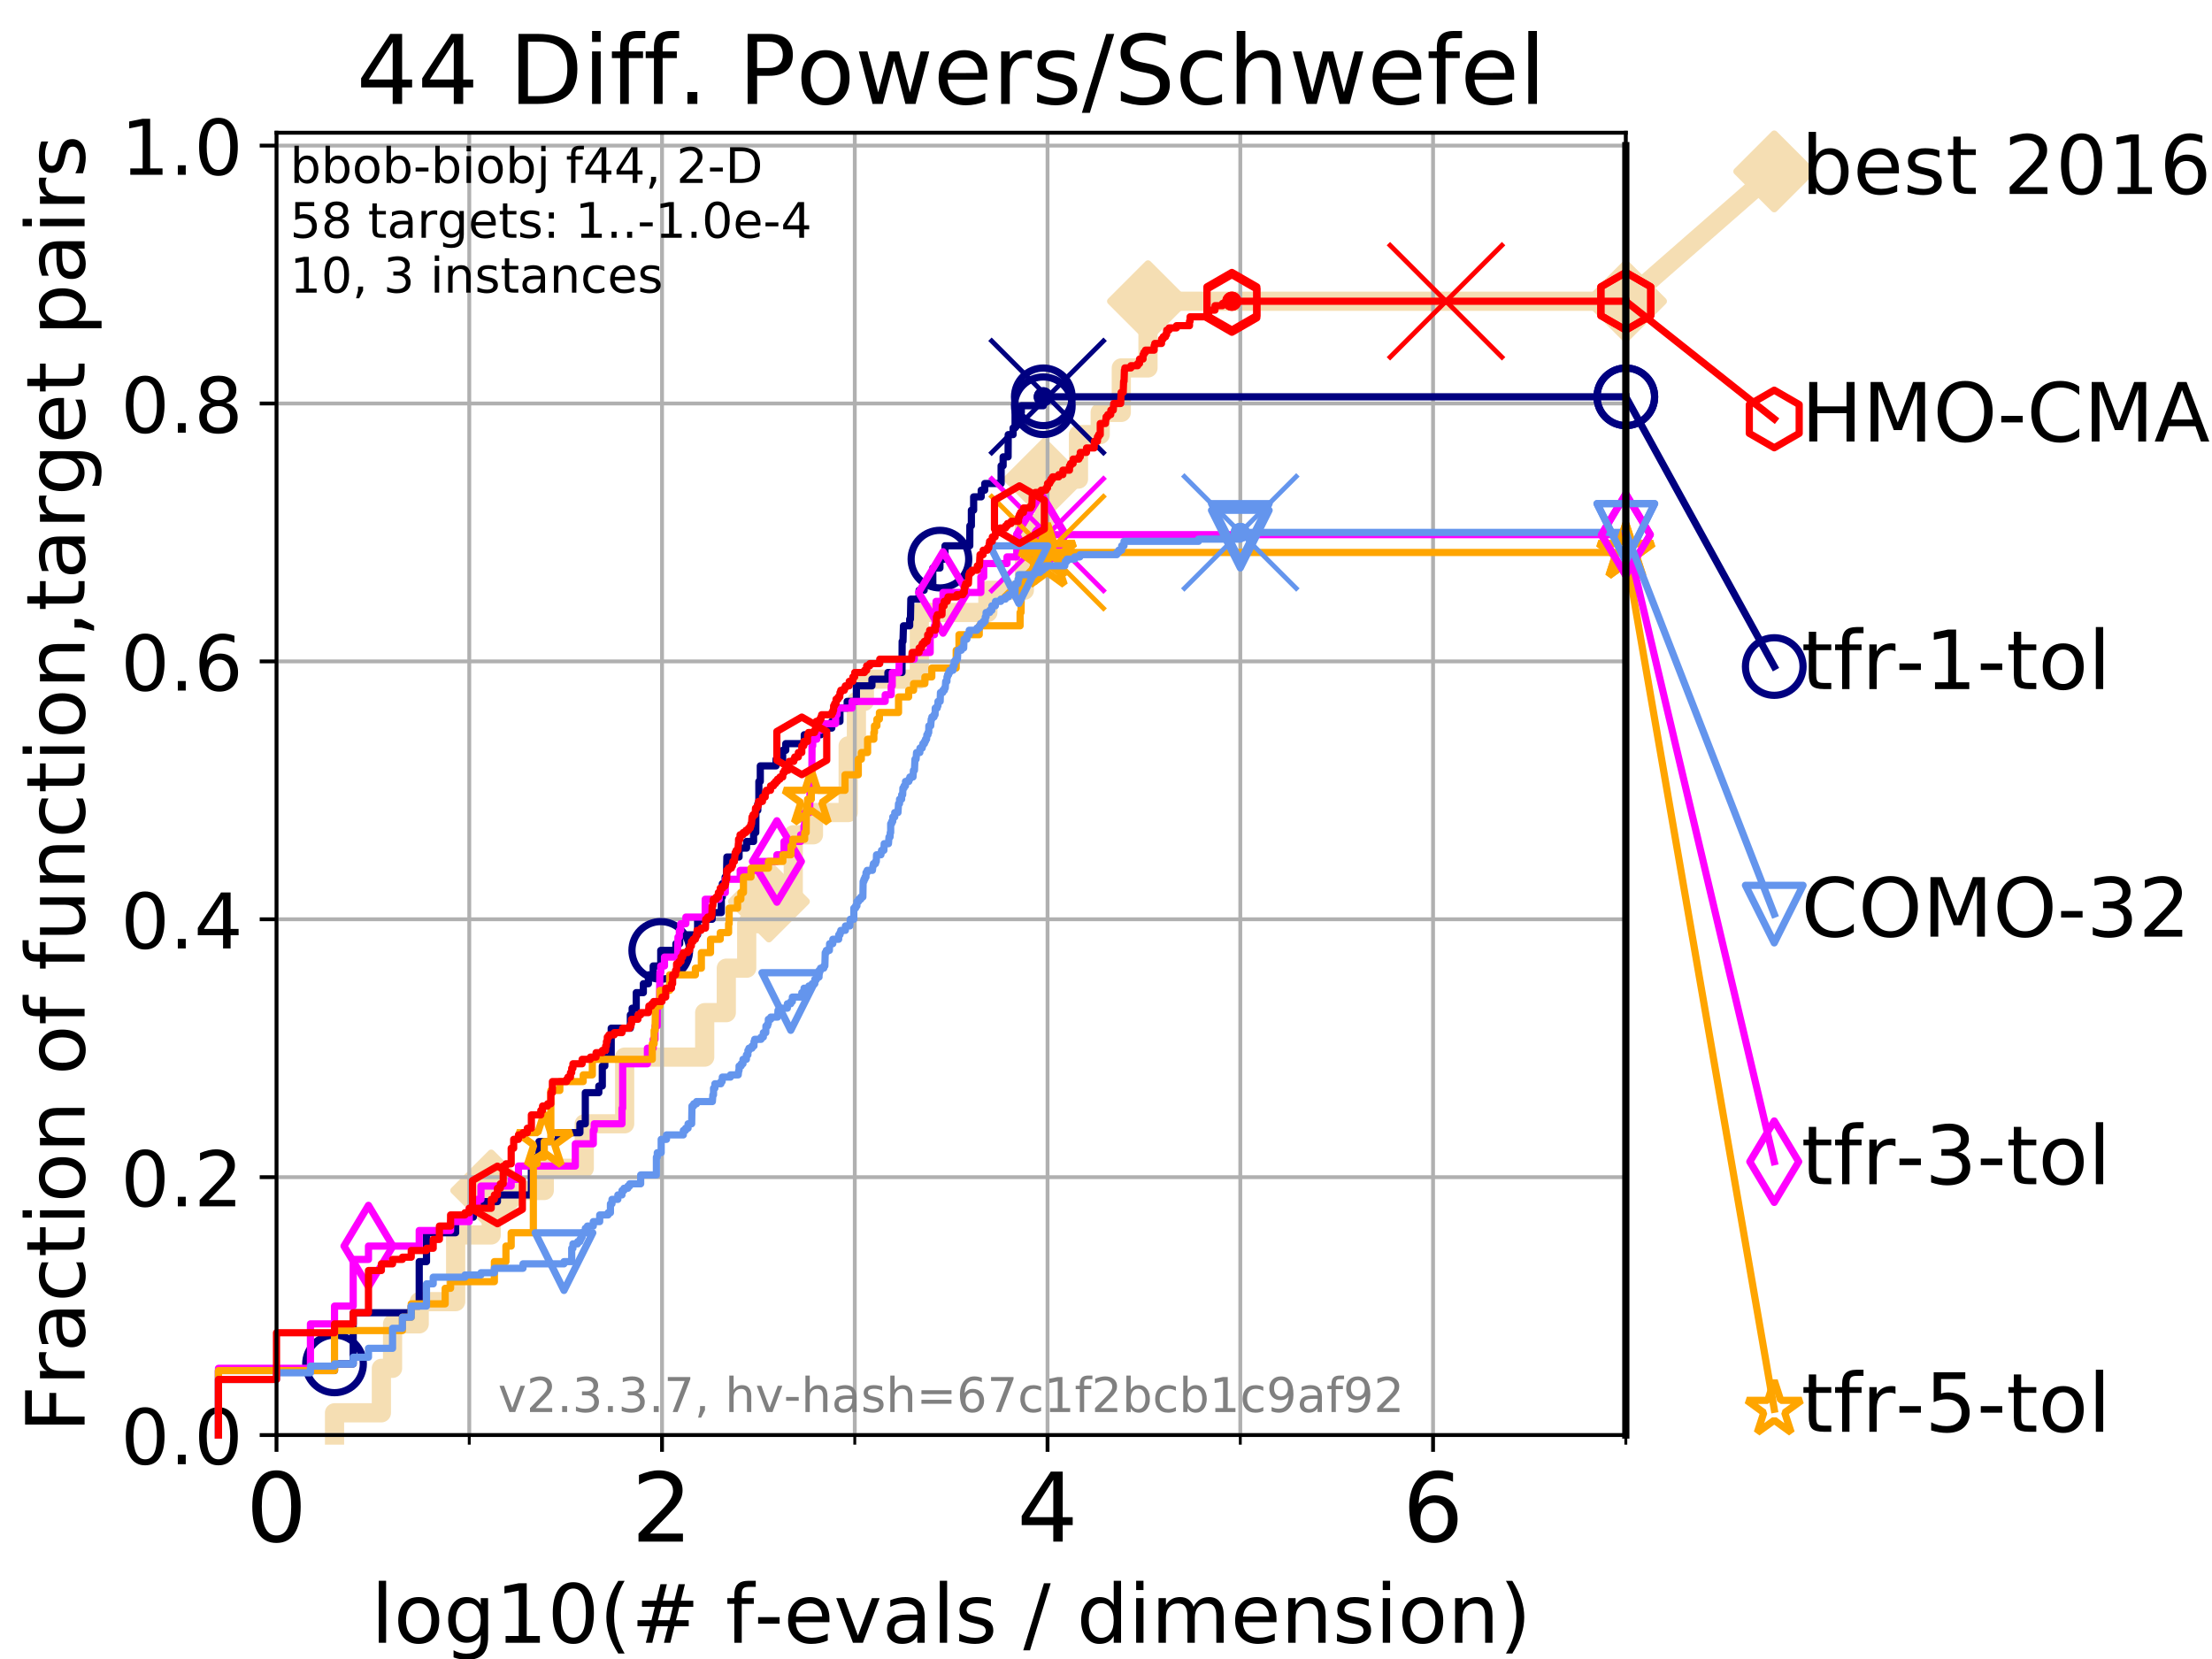 <?xml version="1.0" encoding="utf-8" standalone="no"?>
<!DOCTYPE svg PUBLIC "-//W3C//DTD SVG 1.1//EN"
  "http://www.w3.org/Graphics/SVG/1.1/DTD/svg11.dtd">
<!-- Created with matplotlib (https://matplotlib.org/) -->
<svg height="345.6pt" version="1.1" viewBox="0 0 460.8 345.6" width="460.8pt" xmlns="http://www.w3.org/2000/svg" xmlns:xlink="http://www.w3.org/1999/xlink">
 <defs>
  <style type="text/css">
*{stroke-linecap:butt;stroke-linejoin:round;}
  </style>
 </defs>
 <g id="figure_1">
  <g id="patch_1">
   <path d="M 0 345.6 
L 460.8 345.6 
L 460.8 0 
L 0 0 
z
" style="fill:#ffffff;"/>
  </g>
  <g id="axes_1">
   <g id="patch_2">
    <path d="M 57.6 298.944 
L 338.688 298.944 
L 338.688 27.648 
L 57.6 27.648 
z
" style="fill:#ffffff;"/>
   </g>
   <g id="line2d_1">
    <path d="M 69.688 298.944 
L 69.688 294.313 
L 79.447 294.313 
L 79.447 285.05 
L 81.776 285.05 
L 81.776 275.788 
L 87.33 275.788 
L 87.33 271.157 
L 94.921 271.157 
L 94.921 257.263 
L 102.331 257.263 
L 102.331 248.001 
L 113.383 248.001 
L 113.383 243.37 
L 121.712 243.37 
L 121.712 234.107 
L 130.128 234.107 
L 130.128 220.214 
L 146.802 220.214 
L 146.802 210.951 
L 151.301 210.951 
L 151.301 201.689 
L 155.552 201.689 
L 155.552 192.426 
L 160.177 192.426 
L 160.177 187.795 
L 165.248 187.795 
L 165.248 173.901 
L 169.46 173.901 
L 169.46 169.27 
L 176.688 169.27 
L 176.688 155.377 
L 178.403 155.377 
L 178.403 146.114 
L 180.066 146.114 
L 180.066 141.483 
L 191.513 141.483 
L 191.513 127.589 
L 205.792 127.589 
L 205.792 122.958 
L 213.397 122.958 
L 213.397 109.065 
L 217.544 109.065 
L 217.544 99.802 
L 224.665 99.802 
L 224.665 90.54 
L 229.192 90.54 
L 229.192 85.909 
L 233.587 85.909 
L 233.587 76.646 
L 239.148 76.646 
L 239.148 62.753 
L 338.688 62.753 
" style="fill:none;stroke:#f5deb3;stroke-linecap:square;stroke-width:4;"/>
   </g>
   <g id="line2d_2">
    <defs>
     <path d="M 0 7.778 
L 7.778 0 
L 0 -7.778 
L -7.778 0 
z
" id="m4d0a3a80e6" style="stroke:#f5deb3;stroke-linejoin:miter;stroke-width:1.5;"/>
    </defs>
    <g>
     <use style="fill:#f5deb3;stroke:#f5deb3;stroke-linejoin:miter;stroke-width:1.5;" x="102.331" xlink:href="#m4d0a3a80e6" y="248.001"/>
     <use style="fill:#f5deb3;stroke:#f5deb3;stroke-linejoin:miter;stroke-width:1.5;" x="160.177" xlink:href="#m4d0a3a80e6" y="187.795"/>
     <use style="fill:#f5deb3;stroke:#f5deb3;stroke-linejoin:miter;stroke-width:1.5;" x="217.544" xlink:href="#m4d0a3a80e6" y="99.802"/>
     <use style="fill:#f5deb3;stroke:#f5deb3;stroke-linejoin:miter;stroke-width:1.5;" x="239.148" xlink:href="#m4d0a3a80e6" y="62.753"/>
     <use style="fill:#f5deb3;stroke:#f5deb3;stroke-linejoin:miter;stroke-width:1.5;" x="338.688" xlink:href="#m4d0a3a80e6" y="62.753"/>
    </g>
   </g>
   <g id="line2d_3">
    <path style="fill:none;stroke:#f5deb3;stroke-linecap:square;stroke-width:4;"/>
    <g/>
   </g>
   <g id="line2d_4">
    <path d="M 338.688 62.753 
L 369.608 35.706 
" style="fill:none;stroke:#f5deb3;stroke-linecap:square;stroke-width:4;"/>
    <g>
     <use style="fill:#f5deb3;stroke:#f5deb3;stroke-linejoin:miter;stroke-width:1.5;" x="338.688" xlink:href="#m4d0a3a80e6" y="62.753"/>
     <use style="fill:#f5deb3;stroke:#f5deb3;stroke-linejoin:miter;stroke-width:1.5;" x="369.608" xlink:href="#m4d0a3a80e6" y="35.706"/>
    </g>
   </g>
   <g id="matplotlib.axis_1">
    <g id="xtick_1">
     <g id="line2d_5">
      <path clip-path="url(#p4eb89d06ec)" d="M 57.6 298.944 
L 57.6 27.648 
" style="fill:none;stroke:#b0b0b0;stroke-linecap:square;stroke-width:0.8;"/>
     </g>
     <g id="line2d_6">
      <defs>
       <path d="M 0 0 
L 0 3.5 
" id="m79b1231ed1" style="stroke:#000000;stroke-width:0.8;"/>
      </defs>
      <g>
       <use style="stroke:#000000;stroke-width:0.8;" x="57.6" xlink:href="#m79b1231ed1" y="298.944"/>
      </g>
     </g>
     <g id="text_1">
      <!-- 0 -->
      <defs>
       <path d="M 31.781 66.406 
Q 24.172 66.406 20.328 58.906 
Q 16.5 51.422 16.5 36.375 
Q 16.5 21.391 20.328 13.891 
Q 24.172 6.391 31.781 6.391 
Q 39.453 6.391 43.281 13.891 
Q 47.125 21.391 47.125 36.375 
Q 47.125 51.422 43.281 58.906 
Q 39.453 66.406 31.781 66.406 
z
M 31.781 74.219 
Q 44.047 74.219 50.516 64.516 
Q 56.984 54.828 56.984 36.375 
Q 56.984 17.969 50.516 8.266 
Q 44.047 -1.422 31.781 -1.422 
Q 19.531 -1.422 13.062 8.266 
Q 6.594 17.969 6.594 36.375 
Q 6.594 54.828 13.062 64.516 
Q 19.531 74.219 31.781 74.219 
z
" id="DejaVuSans-48"/>
      </defs>
      <g transform="translate(51.237 321.141)scale(0.2 -0.2)">
       <use xlink:href="#DejaVuSans-48"/>
      </g>
     </g>
    </g>
    <g id="xtick_2">
     <g id="line2d_7">
      <path clip-path="url(#p4eb89d06ec)" d="M 137.911 298.944 
L 137.911 27.648 
" style="fill:none;stroke:#b0b0b0;stroke-linecap:square;stroke-width:0.8;"/>
     </g>
     <g id="line2d_8">
      <g>
       <use style="stroke:#000000;stroke-width:0.8;" x="137.911" xlink:href="#m79b1231ed1" y="298.944"/>
      </g>
     </g>
     <g id="text_2">
      <!-- 2 -->
      <defs>
       <path d="M 19.188 8.297 
L 53.609 8.297 
L 53.609 0 
L 7.328 0 
L 7.328 8.297 
Q 12.938 14.109 22.625 23.891 
Q 32.328 33.688 34.812 36.531 
Q 39.547 41.844 41.422 45.531 
Q 43.312 49.219 43.312 52.781 
Q 43.312 58.594 39.234 62.25 
Q 35.156 65.922 28.609 65.922 
Q 23.969 65.922 18.812 64.312 
Q 13.672 62.703 7.812 59.422 
L 7.812 69.391 
Q 13.766 71.781 18.938 73 
Q 24.125 74.219 28.422 74.219 
Q 39.75 74.219 46.484 68.547 
Q 53.219 62.891 53.219 53.422 
Q 53.219 48.922 51.531 44.891 
Q 49.859 40.875 45.406 35.406 
Q 44.188 33.984 37.641 27.219 
Q 31.109 20.453 19.188 8.297 
z
" id="DejaVuSans-50"/>
      </defs>
      <g transform="translate(131.548 321.141)scale(0.2 -0.2)">
       <use xlink:href="#DejaVuSans-50"/>
      </g>
     </g>
    </g>
    <g id="xtick_3">
     <g id="line2d_9">
      <path clip-path="url(#p4eb89d06ec)" d="M 218.222 298.944 
L 218.222 27.648 
" style="fill:none;stroke:#b0b0b0;stroke-linecap:square;stroke-width:0.8;"/>
     </g>
     <g id="line2d_10">
      <g>
       <use style="stroke:#000000;stroke-width:0.8;" x="218.222" xlink:href="#m79b1231ed1" y="298.944"/>
      </g>
     </g>
     <g id="text_3">
      <!-- 4 -->
      <defs>
       <path d="M 37.797 64.312 
L 12.891 25.391 
L 37.797 25.391 
z
M 35.203 72.906 
L 47.609 72.906 
L 47.609 25.391 
L 58.016 25.391 
L 58.016 17.188 
L 47.609 17.188 
L 47.609 0 
L 37.797 0 
L 37.797 17.188 
L 4.891 17.188 
L 4.891 26.703 
z
" id="DejaVuSans-52"/>
      </defs>
      <g transform="translate(211.859 321.141)scale(0.2 -0.2)">
       <use xlink:href="#DejaVuSans-52"/>
      </g>
     </g>
    </g>
    <g id="xtick_4">
     <g id="line2d_11">
      <path clip-path="url(#p4eb89d06ec)" d="M 298.533 298.944 
L 298.533 27.648 
" style="fill:none;stroke:#b0b0b0;stroke-linecap:square;stroke-width:0.8;"/>
     </g>
     <g id="line2d_12">
      <g>
       <use style="stroke:#000000;stroke-width:0.8;" x="298.533" xlink:href="#m79b1231ed1" y="298.944"/>
      </g>
     </g>
     <g id="text_4">
      <!-- 6 -->
      <defs>
       <path d="M 33.016 40.375 
Q 26.375 40.375 22.484 35.828 
Q 18.609 31.297 18.609 23.391 
Q 18.609 15.531 22.484 10.953 
Q 26.375 6.391 33.016 6.391 
Q 39.656 6.391 43.531 10.953 
Q 47.406 15.531 47.406 23.391 
Q 47.406 31.297 43.531 35.828 
Q 39.656 40.375 33.016 40.375 
z
M 52.594 71.297 
L 52.594 62.312 
Q 48.875 64.062 45.094 64.984 
Q 41.312 65.922 37.594 65.922 
Q 27.828 65.922 22.672 59.328 
Q 17.531 52.734 16.797 39.406 
Q 19.672 43.656 24.016 45.922 
Q 28.375 48.188 33.594 48.188 
Q 44.578 48.188 50.953 41.516 
Q 57.328 34.859 57.328 23.391 
Q 57.328 12.156 50.688 5.359 
Q 44.047 -1.422 33.016 -1.422 
Q 20.359 -1.422 13.672 8.266 
Q 6.984 17.969 6.984 36.375 
Q 6.984 53.656 15.188 63.938 
Q 23.391 74.219 37.203 74.219 
Q 40.922 74.219 44.703 73.484 
Q 48.484 72.75 52.594 71.297 
z
" id="DejaVuSans-54"/>
      </defs>
      <g transform="translate(292.17 321.141)scale(0.2 -0.2)">
       <use xlink:href="#DejaVuSans-54"/>
      </g>
     </g>
    </g>
    <g id="xtick_5">
     <g id="line2d_13">
      <path clip-path="url(#p4eb89d06ec)" d="M 97.755 298.944 
L 97.755 27.648 
" style="fill:none;stroke:#b0b0b0;stroke-linecap:square;stroke-width:0.8;"/>
     </g>
     <g id="line2d_14">
      <defs>
       <path d="M 0 0 
L 0 2 
" id="m39a60e0e7c" style="stroke:#000000;stroke-width:0.6;"/>
      </defs>
      <g>
       <use style="stroke:#000000;stroke-width:0.6;" x="97.755" xlink:href="#m39a60e0e7c" y="298.944"/>
      </g>
     </g>
    </g>
    <g id="xtick_6">
     <g id="line2d_15">
      <path clip-path="url(#p4eb89d06ec)" d="M 178.066 298.944 
L 178.066 27.648 
" style="fill:none;stroke:#b0b0b0;stroke-linecap:square;stroke-width:0.8;"/>
     </g>
     <g id="line2d_16">
      <g>
       <use style="stroke:#000000;stroke-width:0.6;" x="178.066" xlink:href="#m39a60e0e7c" y="298.944"/>
      </g>
     </g>
    </g>
    <g id="xtick_7">
     <g id="line2d_17">
      <path clip-path="url(#p4eb89d06ec)" d="M 258.377 298.944 
L 258.377 27.648 
" style="fill:none;stroke:#b0b0b0;stroke-linecap:square;stroke-width:0.8;"/>
     </g>
     <g id="line2d_18">
      <g>
       <use style="stroke:#000000;stroke-width:0.6;" x="258.377" xlink:href="#m39a60e0e7c" y="298.944"/>
      </g>
     </g>
    </g>
    <g id="xtick_8">
     <g id="line2d_19">
      <path clip-path="url(#p4eb89d06ec)" d="M 338.688 298.944 
L 338.688 27.648 
" style="fill:none;stroke:#b0b0b0;stroke-linecap:square;stroke-width:0.8;"/>
     </g>
     <g id="line2d_20">
      <g>
       <use style="stroke:#000000;stroke-width:0.6;" x="338.688" xlink:href="#m39a60e0e7c" y="298.944"/>
      </g>
     </g>
    </g>
    <g id="text_5">
     <!-- log10(# f-evals / dimension) -->
     <defs>
      <path d="M 9.422 75.984 
L 18.406 75.984 
L 18.406 0 
L 9.422 0 
z
" id="DejaVuSans-108"/>
      <path d="M 30.609 48.391 
Q 23.391 48.391 19.188 42.75 
Q 14.984 37.109 14.984 27.297 
Q 14.984 17.484 19.156 11.844 
Q 23.344 6.203 30.609 6.203 
Q 37.797 6.203 41.984 11.859 
Q 46.188 17.531 46.188 27.297 
Q 46.188 37.016 41.984 42.703 
Q 37.797 48.391 30.609 48.391 
z
M 30.609 56 
Q 42.328 56 49.016 48.375 
Q 55.719 40.766 55.719 27.297 
Q 55.719 13.875 49.016 6.219 
Q 42.328 -1.422 30.609 -1.422 
Q 18.844 -1.422 12.172 6.219 
Q 5.516 13.875 5.516 27.297 
Q 5.516 40.766 12.172 48.375 
Q 18.844 56 30.609 56 
z
" id="DejaVuSans-111"/>
      <path d="M 45.406 27.984 
Q 45.406 37.75 41.375 43.109 
Q 37.359 48.484 30.078 48.484 
Q 22.859 48.484 18.828 43.109 
Q 14.797 37.75 14.797 27.984 
Q 14.797 18.266 18.828 12.891 
Q 22.859 7.516 30.078 7.516 
Q 37.359 7.516 41.375 12.891 
Q 45.406 18.266 45.406 27.984 
z
M 54.391 6.781 
Q 54.391 -7.172 48.188 -13.984 
Q 42 -20.797 29.203 -20.797 
Q 24.469 -20.797 20.266 -20.094 
Q 16.062 -19.391 12.109 -17.922 
L 12.109 -9.188 
Q 16.062 -11.328 19.922 -12.344 
Q 23.781 -13.375 27.781 -13.375 
Q 36.625 -13.375 41.016 -8.766 
Q 45.406 -4.156 45.406 5.172 
L 45.406 9.625 
Q 42.625 4.781 38.281 2.391 
Q 33.938 0 27.875 0 
Q 17.828 0 11.672 7.656 
Q 5.516 15.328 5.516 27.984 
Q 5.516 40.672 11.672 48.328 
Q 17.828 56 27.875 56 
Q 33.938 56 38.281 53.609 
Q 42.625 51.219 45.406 46.391 
L 45.406 54.688 
L 54.391 54.688 
z
" id="DejaVuSans-103"/>
      <path d="M 12.406 8.297 
L 28.516 8.297 
L 28.516 63.922 
L 10.984 60.406 
L 10.984 69.391 
L 28.422 72.906 
L 38.281 72.906 
L 38.281 8.297 
L 54.391 8.297 
L 54.391 0 
L 12.406 0 
z
" id="DejaVuSans-49"/>
      <path d="M 31 75.875 
Q 24.469 64.656 21.281 53.656 
Q 18.109 42.672 18.109 31.391 
Q 18.109 20.125 21.312 9.062 
Q 24.516 -2 31 -13.188 
L 23.188 -13.188 
Q 15.875 -1.703 12.234 9.375 
Q 8.594 20.453 8.594 31.391 
Q 8.594 42.281 12.203 53.312 
Q 15.828 64.359 23.188 75.875 
z
" id="DejaVuSans-40"/>
      <path d="M 51.125 44 
L 36.922 44 
L 32.812 27.688 
L 47.125 27.688 
z
M 43.797 71.781 
L 38.719 51.516 
L 52.984 51.516 
L 58.109 71.781 
L 65.922 71.781 
L 60.891 51.516 
L 76.125 51.516 
L 76.125 44 
L 58.984 44 
L 54.984 27.688 
L 70.516 27.688 
L 70.516 20.219 
L 53.078 20.219 
L 48 0 
L 40.188 0 
L 45.219 20.219 
L 30.906 20.219 
L 25.875 0 
L 18.016 0 
L 23.094 20.219 
L 7.719 20.219 
L 7.719 27.688 
L 24.906 27.688 
L 29 44 
L 13.281 44 
L 13.281 51.516 
L 30.906 51.516 
L 35.891 71.781 
z
" id="DejaVuSans-35"/>
      <path id="DejaVuSans-32"/>
      <path d="M 37.109 75.984 
L 37.109 68.5 
L 28.516 68.5 
Q 23.688 68.5 21.797 66.547 
Q 19.922 64.594 19.922 59.516 
L 19.922 54.688 
L 34.719 54.688 
L 34.719 47.703 
L 19.922 47.703 
L 19.922 0 
L 10.891 0 
L 10.891 47.703 
L 2.297 47.703 
L 2.297 54.688 
L 10.891 54.688 
L 10.891 58.5 
Q 10.891 67.625 15.141 71.797 
Q 19.391 75.984 28.609 75.984 
z
" id="DejaVuSans-102"/>
      <path d="M 4.891 31.391 
L 31.203 31.391 
L 31.203 23.391 
L 4.891 23.391 
z
" id="DejaVuSans-45"/>
      <path d="M 56.203 29.594 
L 56.203 25.203 
L 14.891 25.203 
Q 15.484 15.922 20.484 11.062 
Q 25.484 6.203 34.422 6.203 
Q 39.594 6.203 44.453 7.469 
Q 49.312 8.734 54.109 11.281 
L 54.109 2.781 
Q 49.266 0.734 44.188 -0.344 
Q 39.109 -1.422 33.891 -1.422 
Q 20.797 -1.422 13.156 6.188 
Q 5.516 13.812 5.516 26.812 
Q 5.516 40.234 12.766 48.109 
Q 20.016 56 32.328 56 
Q 43.359 56 49.781 48.891 
Q 56.203 41.797 56.203 29.594 
z
M 47.219 32.234 
Q 47.125 39.594 43.094 43.984 
Q 39.062 48.391 32.422 48.391 
Q 24.906 48.391 20.391 44.141 
Q 15.875 39.891 15.188 32.172 
z
" id="DejaVuSans-101"/>
      <path d="M 2.984 54.688 
L 12.5 54.688 
L 29.594 8.797 
L 46.688 54.688 
L 56.203 54.688 
L 35.688 0 
L 23.484 0 
z
" id="DejaVuSans-118"/>
      <path d="M 34.281 27.484 
Q 23.391 27.484 19.188 25 
Q 14.984 22.516 14.984 16.5 
Q 14.984 11.719 18.141 8.906 
Q 21.297 6.109 26.703 6.109 
Q 34.188 6.109 38.703 11.406 
Q 43.219 16.703 43.219 25.484 
L 43.219 27.484 
z
M 52.203 31.203 
L 52.203 0 
L 43.219 0 
L 43.219 8.297 
Q 40.141 3.328 35.547 0.953 
Q 30.953 -1.422 24.312 -1.422 
Q 15.922 -1.422 10.953 3.297 
Q 6 8.016 6 15.922 
Q 6 25.141 12.172 29.828 
Q 18.359 34.516 30.609 34.516 
L 43.219 34.516 
L 43.219 35.406 
Q 43.219 41.609 39.141 45 
Q 35.062 48.391 27.688 48.391 
Q 23 48.391 18.547 47.266 
Q 14.109 46.141 10.016 43.891 
L 10.016 52.203 
Q 14.938 54.109 19.578 55.047 
Q 24.219 56 28.609 56 
Q 40.484 56 46.344 49.844 
Q 52.203 43.703 52.203 31.203 
z
" id="DejaVuSans-97"/>
      <path d="M 44.281 53.078 
L 44.281 44.578 
Q 40.484 46.531 36.375 47.5 
Q 32.281 48.484 27.875 48.484 
Q 21.188 48.484 17.844 46.438 
Q 14.5 44.391 14.5 40.281 
Q 14.5 37.156 16.891 35.375 
Q 19.281 33.594 26.516 31.984 
L 29.594 31.297 
Q 39.156 29.25 43.188 25.516 
Q 47.219 21.781 47.219 15.094 
Q 47.219 7.469 41.188 3.016 
Q 35.156 -1.422 24.609 -1.422 
Q 20.219 -1.422 15.453 -0.562 
Q 10.688 0.297 5.422 2 
L 5.422 11.281 
Q 10.406 8.688 15.234 7.391 
Q 20.062 6.109 24.812 6.109 
Q 31.156 6.109 34.562 8.281 
Q 37.984 10.453 37.984 14.406 
Q 37.984 18.062 35.516 20.016 
Q 33.062 21.969 24.703 23.781 
L 21.578 24.516 
Q 13.234 26.266 9.516 29.906 
Q 5.812 33.547 5.812 39.891 
Q 5.812 47.609 11.281 51.797 
Q 16.75 56 26.812 56 
Q 31.781 56 36.172 55.266 
Q 40.578 54.547 44.281 53.078 
z
" id="DejaVuSans-115"/>
      <path d="M 25.391 72.906 
L 33.688 72.906 
L 8.297 -9.281 
L 0 -9.281 
z
" id="DejaVuSans-47"/>
      <path d="M 45.406 46.391 
L 45.406 75.984 
L 54.391 75.984 
L 54.391 0 
L 45.406 0 
L 45.406 8.203 
Q 42.578 3.328 38.25 0.953 
Q 33.938 -1.422 27.875 -1.422 
Q 17.969 -1.422 11.734 6.484 
Q 5.516 14.406 5.516 27.297 
Q 5.516 40.188 11.734 48.094 
Q 17.969 56 27.875 56 
Q 33.938 56 38.25 53.625 
Q 42.578 51.266 45.406 46.391 
z
M 14.797 27.297 
Q 14.797 17.391 18.875 11.75 
Q 22.953 6.109 30.078 6.109 
Q 37.203 6.109 41.297 11.75 
Q 45.406 17.391 45.406 27.297 
Q 45.406 37.203 41.297 42.844 
Q 37.203 48.484 30.078 48.484 
Q 22.953 48.484 18.875 42.844 
Q 14.797 37.203 14.797 27.297 
z
" id="DejaVuSans-100"/>
      <path d="M 9.422 54.688 
L 18.406 54.688 
L 18.406 0 
L 9.422 0 
z
M 9.422 75.984 
L 18.406 75.984 
L 18.406 64.594 
L 9.422 64.594 
z
" id="DejaVuSans-105"/>
      <path d="M 52 44.188 
Q 55.375 50.25 60.062 53.125 
Q 64.75 56 71.094 56 
Q 79.641 56 84.281 50.016 
Q 88.922 44.047 88.922 33.016 
L 88.922 0 
L 79.891 0 
L 79.891 32.719 
Q 79.891 40.578 77.094 44.375 
Q 74.312 48.188 68.609 48.188 
Q 61.625 48.188 57.562 43.547 
Q 53.516 38.922 53.516 30.906 
L 53.516 0 
L 44.484 0 
L 44.484 32.719 
Q 44.484 40.625 41.703 44.406 
Q 38.922 48.188 33.109 48.188 
Q 26.219 48.188 22.156 43.531 
Q 18.109 38.875 18.109 30.906 
L 18.109 0 
L 9.078 0 
L 9.078 54.688 
L 18.109 54.688 
L 18.109 46.188 
Q 21.188 51.219 25.484 53.609 
Q 29.781 56 35.688 56 
Q 41.656 56 45.828 52.969 
Q 50 49.953 52 44.188 
z
" id="DejaVuSans-109"/>
      <path d="M 54.891 33.016 
L 54.891 0 
L 45.906 0 
L 45.906 32.719 
Q 45.906 40.484 42.875 44.328 
Q 39.844 48.188 33.797 48.188 
Q 26.516 48.188 22.312 43.547 
Q 18.109 38.922 18.109 30.906 
L 18.109 0 
L 9.078 0 
L 9.078 54.688 
L 18.109 54.688 
L 18.109 46.188 
Q 21.344 51.125 25.703 53.562 
Q 30.078 56 35.797 56 
Q 45.219 56 50.047 50.172 
Q 54.891 44.344 54.891 33.016 
z
" id="DejaVuSans-110"/>
      <path d="M 8.016 75.875 
L 15.828 75.875 
Q 23.141 64.359 26.781 53.312 
Q 30.422 42.281 30.422 31.391 
Q 30.422 20.453 26.781 9.375 
Q 23.141 -1.703 15.828 -13.188 
L 8.016 -13.188 
Q 14.5 -2 17.703 9.062 
Q 20.906 20.125 20.906 31.391 
Q 20.906 42.672 17.703 53.656 
Q 14.5 64.656 8.016 75.875 
z
" id="DejaVuSans-41"/>
     </defs>
     <g transform="translate(77.303 342.218)scale(0.17 -0.17)">
      <use xlink:href="#DejaVuSans-108"/>
      <use x="27.783" xlink:href="#DejaVuSans-111"/>
      <use x="88.965" xlink:href="#DejaVuSans-103"/>
      <use x="152.441" xlink:href="#DejaVuSans-49"/>
      <use x="216.064" xlink:href="#DejaVuSans-48"/>
      <use x="279.688" xlink:href="#DejaVuSans-40"/>
      <use x="318.701" xlink:href="#DejaVuSans-35"/>
      <use x="402.49" xlink:href="#DejaVuSans-32"/>
      <use x="434.277" xlink:href="#DejaVuSans-102"/>
      <use x="469.404" xlink:href="#DejaVuSans-45"/>
      <use x="505.488" xlink:href="#DejaVuSans-101"/>
      <use x="567.012" xlink:href="#DejaVuSans-118"/>
      <use x="626.191" xlink:href="#DejaVuSans-97"/>
      <use x="687.471" xlink:href="#DejaVuSans-108"/>
      <use x="715.254" xlink:href="#DejaVuSans-115"/>
      <use x="767.354" xlink:href="#DejaVuSans-32"/>
      <use x="799.141" xlink:href="#DejaVuSans-47"/>
      <use x="832.832" xlink:href="#DejaVuSans-32"/>
      <use x="864.619" xlink:href="#DejaVuSans-100"/>
      <use x="928.096" xlink:href="#DejaVuSans-105"/>
      <use x="955.879" xlink:href="#DejaVuSans-109"/>
      <use x="1053.291" xlink:href="#DejaVuSans-101"/>
      <use x="1114.814" xlink:href="#DejaVuSans-110"/>
      <use x="1178.193" xlink:href="#DejaVuSans-115"/>
      <use x="1230.293" xlink:href="#DejaVuSans-105"/>
      <use x="1258.076" xlink:href="#DejaVuSans-111"/>
      <use x="1319.258" xlink:href="#DejaVuSans-110"/>
      <use x="1382.637" xlink:href="#DejaVuSans-41"/>
     </g>
    </g>
   </g>
   <g id="matplotlib.axis_2">
    <g id="ytick_1">
     <g id="line2d_21">
      <path clip-path="url(#p4eb89d06ec)" d="M 57.6 298.944 
L 338.688 298.944 
" style="fill:none;stroke:#b0b0b0;stroke-linecap:square;stroke-width:0.8;"/>
     </g>
     <g id="line2d_22">
      <defs>
       <path d="M 0 0 
L -3.5 0 
" id="mdbff12c6db" style="stroke:#000000;stroke-width:0.8;"/>
      </defs>
      <g>
       <use style="stroke:#000000;stroke-width:0.8;" x="57.6" xlink:href="#mdbff12c6db" y="298.944"/>
      </g>
     </g>
     <g id="text_6">
      <!-- 0.0 -->
      <defs>
       <path d="M 10.688 12.406 
L 21 12.406 
L 21 0 
L 10.688 0 
z
" id="DejaVuSans-46"/>
      </defs>
      <g transform="translate(25.155 305.023)scale(0.16 -0.16)">
       <use xlink:href="#DejaVuSans-48"/>
       <use x="63.623" xlink:href="#DejaVuSans-46"/>
       <use x="95.41" xlink:href="#DejaVuSans-48"/>
      </g>
     </g>
    </g>
    <g id="ytick_2">
     <g id="line2d_23">
      <path clip-path="url(#p4eb89d06ec)" d="M 57.6 245.222 
L 338.688 245.222 
" style="fill:none;stroke:#b0b0b0;stroke-linecap:square;stroke-width:0.8;"/>
     </g>
     <g id="line2d_24">
      <g>
       <use style="stroke:#000000;stroke-width:0.8;" x="57.6" xlink:href="#mdbff12c6db" y="245.222"/>
      </g>
     </g>
     <g id="text_7">
      <!-- 0.2 -->
      <g transform="translate(25.155 251.301)scale(0.16 -0.16)">
       <use xlink:href="#DejaVuSans-48"/>
       <use x="63.623" xlink:href="#DejaVuSans-46"/>
       <use x="95.41" xlink:href="#DejaVuSans-50"/>
      </g>
     </g>
    </g>
    <g id="ytick_3">
     <g id="line2d_25">
      <path clip-path="url(#p4eb89d06ec)" d="M 57.6 191.5 
L 338.688 191.5 
" style="fill:none;stroke:#b0b0b0;stroke-linecap:square;stroke-width:0.8;"/>
     </g>
     <g id="line2d_26">
      <g>
       <use style="stroke:#000000;stroke-width:0.8;" x="57.6" xlink:href="#mdbff12c6db" y="191.5"/>
      </g>
     </g>
     <g id="text_8">
      <!-- 0.4 -->
      <g transform="translate(25.155 197.579)scale(0.16 -0.16)">
       <use xlink:href="#DejaVuSans-48"/>
       <use x="63.623" xlink:href="#DejaVuSans-46"/>
       <use x="95.41" xlink:href="#DejaVuSans-52"/>
      </g>
     </g>
    </g>
    <g id="ytick_4">
     <g id="line2d_27">
      <path clip-path="url(#p4eb89d06ec)" d="M 57.6 137.778 
L 338.688 137.778 
" style="fill:none;stroke:#b0b0b0;stroke-linecap:square;stroke-width:0.8;"/>
     </g>
     <g id="line2d_28">
      <g>
       <use style="stroke:#000000;stroke-width:0.8;" x="57.6" xlink:href="#mdbff12c6db" y="137.778"/>
      </g>
     </g>
     <g id="text_9">
      <!-- 0.6 -->
      <g transform="translate(25.155 143.857)scale(0.16 -0.16)">
       <use xlink:href="#DejaVuSans-48"/>
       <use x="63.623" xlink:href="#DejaVuSans-46"/>
       <use x="95.41" xlink:href="#DejaVuSans-54"/>
      </g>
     </g>
    </g>
    <g id="ytick_5">
     <g id="line2d_29">
      <path clip-path="url(#p4eb89d06ec)" d="M 57.6 84.056 
L 338.688 84.056 
" style="fill:none;stroke:#b0b0b0;stroke-linecap:square;stroke-width:0.8;"/>
     </g>
     <g id="line2d_30">
      <g>
       <use style="stroke:#000000;stroke-width:0.8;" x="57.6" xlink:href="#mdbff12c6db" y="84.056"/>
      </g>
     </g>
     <g id="text_10">
      <!-- 0.8 -->
      <defs>
       <path d="M 31.781 34.625 
Q 24.75 34.625 20.719 30.859 
Q 16.703 27.094 16.703 20.516 
Q 16.703 13.922 20.719 10.156 
Q 24.75 6.391 31.781 6.391 
Q 38.812 6.391 42.859 10.172 
Q 46.922 13.969 46.922 20.516 
Q 46.922 27.094 42.891 30.859 
Q 38.875 34.625 31.781 34.625 
z
M 21.922 38.812 
Q 15.578 40.375 12.031 44.719 
Q 8.5 49.078 8.5 55.328 
Q 8.5 64.062 14.719 69.141 
Q 20.953 74.219 31.781 74.219 
Q 42.672 74.219 48.875 69.141 
Q 55.078 64.062 55.078 55.328 
Q 55.078 49.078 51.531 44.719 
Q 48 40.375 41.703 38.812 
Q 48.828 37.156 52.797 32.312 
Q 56.781 27.484 56.781 20.516 
Q 56.781 9.906 50.312 4.234 
Q 43.844 -1.422 31.781 -1.422 
Q 19.734 -1.422 13.25 4.234 
Q 6.781 9.906 6.781 20.516 
Q 6.781 27.484 10.781 32.312 
Q 14.797 37.156 21.922 38.812 
z
M 18.312 54.391 
Q 18.312 48.734 21.844 45.562 
Q 25.391 42.391 31.781 42.391 
Q 38.141 42.391 41.719 45.562 
Q 45.312 48.734 45.312 54.391 
Q 45.312 60.062 41.719 63.234 
Q 38.141 66.406 31.781 66.406 
Q 25.391 66.406 21.844 63.234 
Q 18.312 60.062 18.312 54.391 
z
" id="DejaVuSans-56"/>
      </defs>
      <g transform="translate(25.155 90.135)scale(0.16 -0.16)">
       <use xlink:href="#DejaVuSans-48"/>
       <use x="63.623" xlink:href="#DejaVuSans-46"/>
       <use x="95.41" xlink:href="#DejaVuSans-56"/>
      </g>
     </g>
    </g>
    <g id="ytick_6">
     <g id="line2d_31">
      <path clip-path="url(#p4eb89d06ec)" d="M 57.6 30.334 
L 338.688 30.334 
" style="fill:none;stroke:#b0b0b0;stroke-linecap:square;stroke-width:0.8;"/>
     </g>
     <g id="line2d_32">
      <g>
       <use style="stroke:#000000;stroke-width:0.8;" x="57.6" xlink:href="#mdbff12c6db" y="30.334"/>
      </g>
     </g>
     <g id="text_11">
      <!-- 1.0 -->
      <g transform="translate(25.155 36.413)scale(0.16 -0.16)">
       <use xlink:href="#DejaVuSans-49"/>
       <use x="63.623" xlink:href="#DejaVuSans-46"/>
       <use x="95.41" xlink:href="#DejaVuSans-48"/>
      </g>
     </g>
    </g>
    <g id="text_12">
     <!-- Fraction of function,target pairs -->
     <defs>
      <path d="M 9.812 72.906 
L 51.703 72.906 
L 51.703 64.594 
L 19.672 64.594 
L 19.672 43.109 
L 48.578 43.109 
L 48.578 34.812 
L 19.672 34.812 
L 19.672 0 
L 9.812 0 
z
" id="DejaVuSans-70"/>
      <path d="M 41.109 46.297 
Q 39.594 47.172 37.812 47.578 
Q 36.031 48 33.891 48 
Q 26.266 48 22.188 43.047 
Q 18.109 38.094 18.109 28.812 
L 18.109 0 
L 9.078 0 
L 9.078 54.688 
L 18.109 54.688 
L 18.109 46.188 
Q 20.953 51.172 25.484 53.578 
Q 30.031 56 36.531 56 
Q 37.453 56 38.578 55.875 
Q 39.703 55.766 41.062 55.516 
z
" id="DejaVuSans-114"/>
      <path d="M 48.781 52.594 
L 48.781 44.188 
Q 44.969 46.297 41.141 47.344 
Q 37.312 48.391 33.406 48.391 
Q 24.656 48.391 19.812 42.844 
Q 14.984 37.312 14.984 27.297 
Q 14.984 17.281 19.812 11.734 
Q 24.656 6.203 33.406 6.203 
Q 37.312 6.203 41.141 7.25 
Q 44.969 8.297 48.781 10.406 
L 48.781 2.094 
Q 45.016 0.344 40.984 -0.531 
Q 36.969 -1.422 32.422 -1.422 
Q 20.062 -1.422 12.781 6.344 
Q 5.516 14.109 5.516 27.297 
Q 5.516 40.672 12.859 48.328 
Q 20.219 56 33.016 56 
Q 37.156 56 41.109 55.141 
Q 45.062 54.297 48.781 52.594 
z
" id="DejaVuSans-99"/>
      <path d="M 18.312 70.219 
L 18.312 54.688 
L 36.812 54.688 
L 36.812 47.703 
L 18.312 47.703 
L 18.312 18.016 
Q 18.312 11.328 20.141 9.422 
Q 21.969 7.516 27.594 7.516 
L 36.812 7.516 
L 36.812 0 
L 27.594 0 
Q 17.188 0 13.234 3.875 
Q 9.281 7.766 9.281 18.016 
L 9.281 47.703 
L 2.688 47.703 
L 2.688 54.688 
L 9.281 54.688 
L 9.281 70.219 
z
" id="DejaVuSans-116"/>
      <path d="M 8.5 21.578 
L 8.5 54.688 
L 17.484 54.688 
L 17.484 21.922 
Q 17.484 14.156 20.5 10.266 
Q 23.531 6.391 29.594 6.391 
Q 36.859 6.391 41.078 11.031 
Q 45.312 15.672 45.312 23.688 
L 45.312 54.688 
L 54.297 54.688 
L 54.297 0 
L 45.312 0 
L 45.312 8.406 
Q 42.047 3.422 37.719 1 
Q 33.406 -1.422 27.688 -1.422 
Q 18.266 -1.422 13.375 4.438 
Q 8.5 10.297 8.5 21.578 
z
M 31.109 56 
z
" id="DejaVuSans-117"/>
      <path d="M 11.719 12.406 
L 22.016 12.406 
L 22.016 4 
L 14.016 -11.625 
L 7.719 -11.625 
L 11.719 4 
z
" id="DejaVuSans-44"/>
      <path d="M 18.109 8.203 
L 18.109 -20.797 
L 9.078 -20.797 
L 9.078 54.688 
L 18.109 54.688 
L 18.109 46.391 
Q 20.953 51.266 25.266 53.625 
Q 29.594 56 35.594 56 
Q 45.562 56 51.781 48.094 
Q 58.016 40.188 58.016 27.297 
Q 58.016 14.406 51.781 6.484 
Q 45.562 -1.422 35.594 -1.422 
Q 29.594 -1.422 25.266 0.953 
Q 20.953 3.328 18.109 8.203 
z
M 48.688 27.297 
Q 48.688 37.203 44.609 42.844 
Q 40.531 48.484 33.406 48.484 
Q 26.266 48.484 22.188 42.844 
Q 18.109 37.203 18.109 27.297 
Q 18.109 17.391 22.188 11.75 
Q 26.266 6.109 33.406 6.109 
Q 40.531 6.109 44.609 11.75 
Q 48.688 17.391 48.688 27.297 
z
" id="DejaVuSans-112"/>
     </defs>
     <g transform="translate(17.62 298.435)rotate(-90)scale(0.17 -0.17)">
      <use xlink:href="#DejaVuSans-70"/>
      <use x="57.41" xlink:href="#DejaVuSans-114"/>
      <use x="98.523" xlink:href="#DejaVuSans-97"/>
      <use x="159.803" xlink:href="#DejaVuSans-99"/>
      <use x="214.783" xlink:href="#DejaVuSans-116"/>
      <use x="253.992" xlink:href="#DejaVuSans-105"/>
      <use x="281.775" xlink:href="#DejaVuSans-111"/>
      <use x="342.957" xlink:href="#DejaVuSans-110"/>
      <use x="406.336" xlink:href="#DejaVuSans-32"/>
      <use x="438.123" xlink:href="#DejaVuSans-111"/>
      <use x="499.305" xlink:href="#DejaVuSans-102"/>
      <use x="534.51" xlink:href="#DejaVuSans-32"/>
      <use x="566.297" xlink:href="#DejaVuSans-102"/>
      <use x="601.502" xlink:href="#DejaVuSans-117"/>
      <use x="664.881" xlink:href="#DejaVuSans-110"/>
      <use x="728.26" xlink:href="#DejaVuSans-99"/>
      <use x="783.24" xlink:href="#DejaVuSans-116"/>
      <use x="822.449" xlink:href="#DejaVuSans-105"/>
      <use x="850.232" xlink:href="#DejaVuSans-111"/>
      <use x="911.414" xlink:href="#DejaVuSans-110"/>
      <use x="974.793" xlink:href="#DejaVuSans-44"/>
      <use x="1006.58" xlink:href="#DejaVuSans-116"/>
      <use x="1045.789" xlink:href="#DejaVuSans-97"/>
      <use x="1107.068" xlink:href="#DejaVuSans-114"/>
      <use x="1148.166" xlink:href="#DejaVuSans-103"/>
      <use x="1211.643" xlink:href="#DejaVuSans-101"/>
      <use x="1273.166" xlink:href="#DejaVuSans-116"/>
      <use x="1312.375" xlink:href="#DejaVuSans-32"/>
      <use x="1344.162" xlink:href="#DejaVuSans-112"/>
      <use x="1407.639" xlink:href="#DejaVuSans-97"/>
      <use x="1468.918" xlink:href="#DejaVuSans-105"/>
      <use x="1496.701" xlink:href="#DejaVuSans-114"/>
      <use x="1537.814" xlink:href="#DejaVuSans-115"/>
     </g>
    </g>
   </g>
   <g id="line2d_33">
    <defs>
     <path d="M 0 1.5 
C 0.398 1.5 0.779 1.342 1.061 1.061 
C 1.342 0.779 1.5 0.398 1.5 0 
C 1.5 -0.398 1.342 -0.779 1.061 -1.061 
C 0.779 -1.342 0.398 -1.5 0 -1.5 
C -0.398 -1.5 -0.779 -1.342 -1.061 -1.061 
C -1.342 -0.779 -1.5 -0.398 -1.5 0 
C -1.5 0.398 -1.342 0.779 -1.061 1.061 
C -0.779 1.342 -0.398 1.5 0 1.5 
z
" id="mcbb79410dc" style="stroke:#f5deb3;"/>
    </defs>
    <g>
     <use style="fill:#f5deb3;stroke:#f5deb3;" x="239.148" xlink:href="#mcbb79410dc" y="62.753"/>
     <use style="fill:#f5deb3;stroke:#f5deb3;" x="239.148" xlink:href="#mcbb79410dc" y="62.753"/>
    </g>
   </g>
   <g id="line2d_34">
    <defs>
     <path d="M 0 1.5 
C 0.398 1.5 0.779 1.342 1.061 1.061 
C 1.342 0.779 1.5 0.398 1.5 0 
C 1.5 -0.398 1.342 -0.779 1.061 -1.061 
C 0.779 -1.342 0.398 -1.5 0 -1.5 
C -0.398 -1.5 -0.779 -1.342 -1.061 -1.061 
C -1.342 -0.779 -1.5 -0.398 -1.5 0 
C -1.5 0.398 -1.342 0.779 -1.061 1.061 
C -0.779 1.342 -0.398 1.5 0 1.5 
z
" id="m6ecd7fa663" style="stroke:#000080;"/>
    </defs>
    <g>
     <use style="fill:#000080;stroke:#000080;" x="217.34" xlink:href="#m6ecd7fa663" y="82.667"/>
     <use style="fill:#000080;stroke:#000080;" x="217.34" xlink:href="#m6ecd7fa663" y="82.667"/>
    </g>
   </g>
   <g id="line2d_35">
    <path d="M 45.512 298.944 
L 45.512 285.514 
L 69.688 285.514 
L 69.688 284.124 
L 73.579 284.124 
L 73.579 273.472 
L 85.667 273.472 
L 85.667 272.083 
L 87.33 272.083 
L 87.33 262.821 
L 88.847 262.821 
L 88.847 256.8 
L 94.921 256.8 
L 94.921 253.558 
L 98.606 253.558 
L 98.606 250.316 
L 103.623 250.316 
L 103.623 248.927 
L 110.694 248.927 
L 110.694 241.054 
L 112.281 241.054 
L 112.281 237.812 
L 116.323 237.812 
L 116.323 235.96 
L 120.806 235.96 
L 120.806 234.107 
L 121.931 234.107 
L 121.931 227.623 
L 124.744 227.623 
L 124.744 226.234 
L 125.471 226.234 
L 125.471 222.066 
L 125.996 222.066 
L 125.996 220.214 
L 127.326 220.214 
L 127.326 214.193 
L 131.313 214.193 
L 131.313 211.414 
L 131.691 211.414 
L 131.691 210.025 
L 132.542 210.025 
L 132.542 206.783 
L 134.019 206.783 
L 134.019 204.931 
L 135.077 204.931 
L 135.077 203.078 
L 136.073 203.078 
L 136.073 201.226 
L 137.647 201.226 
L 137.647 197.984 
L 140.797 197.984 
L 140.797 196.594 
L 141.592 196.594 
L 141.592 194.742 
L 145.327 194.742 
L 145.327 191.5 
L 148.354 191.5 
L 148.354 190.111 
L 150.258 190.111 
L 150.258 186.869 
L 150.472 186.869 
L 150.472 184.09 
L 151.056 184.09 
L 151.056 182.701 
L 151.341 182.701 
L 151.422 178.533 
L 153.96 178.533 
L 153.96 176.68 
L 155.521 176.68 
L 155.521 175.291 
L 156.982 175.291 
L 156.982 173.438 
L 157.444 173.438 
L 157.472 168.807 
L 157.865 168.807 
L 157.865 167.418 
L 158.086 167.418 
L 158.086 162.787 
L 158.385 162.787 
L 158.385 159.545 
L 161.668 159.545 
L 161.668 158.155 
L 163.041 158.155 
L 163.041 156.303 
L 163.689 156.303 
L 163.689 154.914 
L 167.545 154.914 
L 167.545 153.061 
L 170.991 153.061 
L 170.991 151.672 
L 173.28 151.672 
L 173.28 150.282 
L 174.974 150.282 
L 174.974 147.504 
L 176.479 147.504 
L 176.479 146.114 
L 178.403 146.114 
L 178.403 142.872 
L 181.641 142.872 
L 181.641 141.483 
L 184.968 141.483 
L 184.968 140.094 
L 187.9 140.094 
L 187.935 133.61 
L 188.107 133.61 
L 188.21 130.368 
L 189.501 130.368 
L 189.501 128.979 
L 189.659 128.979 
L 189.744 124.811 
L 191.468 124.811 
L 191.468 122.958 
L 192.523 122.958 
L 192.523 121.569 
L 194.319 121.569 
L 194.319 118.327 
L 195.806 118.327 
L 195.806 116.475 
L 196.861 116.475 
L 196.861 113.696 
L 202.021 113.696 
L 202.041 109.528 
L 202.357 109.528 
L 202.357 106.286 
L 202.827 106.286 
L 202.827 103.507 
L 204.401 103.507 
L 204.401 102.118 
L 205.142 102.118 
L 205.142 100.728 
L 208.553 100.728 
L 208.553 97.023 
L 208.97 97.023 
L 208.97 95.171 
L 210.004 95.171 
L 210.031 90.54 
L 211.043 90.54 
L 211.043 89.15 
L 211.459 89.15 
L 211.459 85.909 
L 212.76 85.909 
L 212.76 84.519 
L 217.34 84.519 
L 217.34 82.667 
L 338.688 82.667 
L 338.688 82.667 
" style="fill:none;stroke:#000080;stroke-linecap:square;stroke-width:1.5;"/>
   </g>
   <g id="line2d_36">
    <defs>
     <path d="M 0 6 
C 1.591 6 3.117 5.368 4.243 4.243 
C 5.368 3.117 6 1.591 6 0 
C 6 -1.591 5.368 -3.117 4.243 -4.243 
C 3.117 -5.368 1.591 -6 0 -6 
C -1.591 -6 -3.117 -5.368 -4.243 -4.243 
C -5.368 -3.117 -6 -1.591 -6 0 
C -6 1.591 -5.368 3.117 -4.243 4.243 
C -3.117 5.368 -1.591 6 0 6 
z
" id="mf559e43f41" style="stroke:#000080;stroke-width:1.5;"/>
    </defs>
    <g>
     <use style="fill-opacity:0;stroke:#000080;stroke-width:1.5;" x="69.688" xlink:href="#mf559e43f41" y="284.124"/>
     <use style="fill-opacity:0;stroke:#000080;stroke-width:1.5;" x="137.647" xlink:href="#mf559e43f41" y="197.984"/>
     <use style="fill-opacity:0;stroke:#000080;stroke-width:1.5;" x="195.806" xlink:href="#mf559e43f41" y="116.475"/>
     <use style="fill-opacity:0;stroke:#000080;stroke-width:1.5;" x="217.34" xlink:href="#mf559e43f41" y="84.519"/>
     <use style="fill-opacity:0;stroke:#000080;stroke-width:1.5;" x="217.34" xlink:href="#mf559e43f41" y="82.667"/>
     <use style="fill-opacity:0;stroke:#000080;stroke-width:1.5;" x="338.688" xlink:href="#mf559e43f41" y="82.667"/>
    </g>
   </g>
   <g id="line2d_37">
    <path style="fill:none;stroke:#000080;stroke-linecap:square;stroke-width:1.5;"/>
    <g/>
   </g>
   <g id="line2d_38">
    <path clip-path="url(#p4eb89d06ec)" d="M 218.223 82.667 
" style="fill:none;stroke:#000080;stroke-linecap:square;stroke-width:1.5;"/>
    <defs>
     <path d="M -12 12 
L 12 -12 
M -12 -12 
L 12 12 
" id="me25113ca03" style="stroke:#000080;"/>
    </defs>
    <g clip-path="url(#p4eb89d06ec)">
     <use style="fill:#000080;stroke:#000080;" x="218.223" xlink:href="#me25113ca03" y="82.667"/>
    </g>
   </g>
   <g id="line2d_39">
    <defs>
     <path d="M 0 1.5 
C 0.398 1.5 0.779 1.342 1.061 1.061 
C 1.342 0.779 1.5 0.398 1.5 0 
C 1.5 -0.398 1.342 -0.779 1.061 -1.061 
C 0.779 -1.342 0.398 -1.5 0 -1.5 
C -0.398 -1.5 -0.779 -1.342 -1.061 -1.061 
C -1.342 -0.779 -1.5 -0.398 -1.5 0 
C -1.5 0.398 -1.342 0.779 -1.061 1.061 
C -0.779 1.342 -0.398 1.5 0 1.5 
z
" id="m771c707339" style="stroke:#ff00ff;"/>
    </defs>
    <g>
     <use style="fill:#ff00ff;stroke:#ff00ff;" x="216.865" xlink:href="#m771c707339" y="111.38"/>
     <use style="fill:#ff00ff;stroke:#ff00ff;" x="216.865" xlink:href="#m771c707339" y="111.38"/>
    </g>
   </g>
   <g id="line2d_40">
    <path d="M 45.512 298.944 
L 45.512 285.05 
L 64.671 285.05 
L 64.671 275.788 
L 69.688 275.788 
L 69.688 272.083 
L 73.579 272.083 
L 73.579 262.357 
L 76.759 262.357 
L 76.759 259.579 
L 87.33 259.579 
L 87.33 256.337 
L 93.864 256.337 
L 93.864 254.484 
L 97.755 254.484 
L 97.755 251.706 
L 99.418 251.706 
L 99.418 249.853 
L 100.193 249.853 
L 100.193 247.075 
L 106.489 247.075 
L 106.489 245.685 
L 108.006 245.685 
L 108.006 242.906 
L 119.85 242.906 
L 119.85 238.275 
L 123.594 238.275 
L 123.594 235.496 
L 123.791 235.496 
L 123.791 234.107 
L 129.574 234.107 
L 129.574 230.865 
L 129.714 230.865 
L 129.714 221.603 
L 134.87 221.603 
L 134.87 218.361 
L 136.073 218.361 
L 136.073 216.509 
L 136.457 216.509 
L 136.457 213.73 
L 136.924 213.73 
L 136.924 209.099 
L 137.38 209.099 
L 137.469 202.615 
L 137.647 202.615 
L 137.647 201.226 
L 138.426 201.226 
L 138.426 199.373 
L 141.163 199.373 
L 141.235 195.205 
L 141.521 195.205 
L 141.521 193.816 
L 141.802 193.816 
L 141.802 192.426 
L 142.884 192.426 
L 142.884 191.037 
L 146.906 191.037 
L 146.906 187.332 
L 149.824 187.332 
L 149.824 185.943 
L 151.097 185.943 
L 151.097 183.164 
L 154.201 183.164 
L 154.201 181.311 
L 158.113 181.311 
L 158.113 179.459 
L 161.845 179.459 
L 161.845 178.07 
L 163.328 178.07 
L 163.328 175.291 
L 166.796 175.291 
L 166.796 173.901 
L 167.481 173.901 
L 167.481 172.049 
L 167.625 172.049 
L 167.625 169.27 
L 168.657 169.27 
L 168.761 163.713 
L 168.806 163.713 
L 168.806 161.86 
L 169.129 161.86 
L 169.158 155.377 
L 169.303 155.377 
L 169.303 153.987 
L 170.16 153.987 
L 170.16 152.135 
L 171.03 152.135 
L 171.03 150.745 
L 174.076 150.745 
L 174.076 148.893 
L 174.381 148.893 
L 174.381 147.504 
L 177.49 147.504 
L 177.49 146.114 
L 184.401 146.114 
L 184.401 144.725 
L 185.647 144.725 
L 185.647 142.872 
L 185.866 142.872 
L 185.866 140.094 
L 187.269 140.094 
L 187.335 137.315 
L 190.457 137.315 
L 190.457 135.926 
L 193.775 135.926 
L 193.775 132.221 
L 194.669 132.221 
L 194.669 130.368 
L 194.81 130.368 
L 194.81 128.516 
L 195.003 128.516 
L 195.003 125.274 
L 196.453 125.274 
L 196.453 123.421 
L 204.325 123.421 
L 204.325 120.179 
L 204.924 120.179 
L 204.924 117.401 
L 209.778 117.401 
L 209.778 116.011 
L 211.81 116.011 
L 211.81 114.622 
L 216.807 114.622 
L 216.865 111.38 
L 338.688 111.38 
L 338.688 111.38 
" style="fill:none;stroke:#ff00ff;stroke-linecap:square;stroke-width:1.5;"/>
   </g>
   <g id="line2d_41">
    <defs>
     <path d="M 0 8.485 
L 5.091 0 
L 0 -8.485 
L -5.091 0 
z
" id="mb85f3fd335" style="stroke:#ff00ff;stroke-linejoin:miter;stroke-width:1.5;"/>
    </defs>
    <g>
     <use style="fill-opacity:0;stroke:#ff00ff;stroke-linejoin:miter;stroke-width:1.5;" x="76.759" xlink:href="#mb85f3fd335" y="259.579"/>
     <use style="fill-opacity:0;stroke:#ff00ff;stroke-linejoin:miter;stroke-width:1.5;" x="161.845" xlink:href="#mb85f3fd335" y="179.459"/>
     <use style="fill-opacity:0;stroke:#ff00ff;stroke-linejoin:miter;stroke-width:1.5;" x="196.453" xlink:href="#mb85f3fd335" y="123.421"/>
     <use style="fill-opacity:0;stroke:#ff00ff;stroke-linejoin:miter;stroke-width:1.5;" x="216.865" xlink:href="#mb85f3fd335" y="111.38"/>
     <use style="fill-opacity:0;stroke:#ff00ff;stroke-linejoin:miter;stroke-width:1.5;" x="216.865" xlink:href="#mb85f3fd335" y="111.38"/>
     <use style="fill-opacity:0;stroke:#ff00ff;stroke-linejoin:miter;stroke-width:1.5;" x="338.688" xlink:href="#mb85f3fd335" y="111.38"/>
    </g>
   </g>
   <g id="line2d_42">
    <path style="fill:none;stroke:#ff00ff;stroke-linecap:square;stroke-width:1.5;"/>
    <g/>
   </g>
   <g id="line2d_43">
    <path clip-path="url(#p4eb89d06ec)" d="M 218.223 111.38 
" style="fill:none;stroke:#ff00ff;stroke-linecap:square;stroke-width:1.5;"/>
    <defs>
     <path d="M -12 12 
L 12 -12 
M -12 -12 
L 12 12 
" id="mb3bfd0365f" style="stroke:#ff00ff;"/>
    </defs>
    <g clip-path="url(#p4eb89d06ec)">
     <use style="fill:#ff00ff;stroke:#ff00ff;" x="218.223" xlink:href="#mb3bfd0365f" y="111.38"/>
    </g>
   </g>
   <g id="line2d_44">
    <defs>
     <path d="M 0 1.5 
C 0.398 1.5 0.779 1.342 1.061 1.061 
C 1.342 0.779 1.5 0.398 1.5 0 
C 1.5 -0.398 1.342 -0.779 1.061 -1.061 
C 0.779 -1.342 0.398 -1.5 0 -1.5 
C -0.398 -1.5 -0.779 -1.342 -1.061 -1.061 
C -1.342 -0.779 -1.5 -0.398 -1.5 0 
C -1.5 0.398 -1.342 0.779 -1.061 1.061 
C -0.779 1.342 -0.398 1.5 0 1.5 
z
" id="m77b96cbf5e" style="stroke:#ffa500;"/>
    </defs>
    <g>
     <use style="fill:#ffa500;stroke:#ffa500;" x="218.18" xlink:href="#m77b96cbf5e" y="115.085"/>
     <use style="fill:#ffa500;stroke:#ffa500;" x="218.18" xlink:href="#m77b96cbf5e" y="115.085"/>
    </g>
   </g>
   <g id="line2d_45">
    <path d="M 45.512 298.944 
L 45.512 285.514 
L 69.688 285.514 
L 69.688 277.177 
L 83.83 277.177 
L 83.83 274.399 
L 85.667 274.399 
L 85.667 271.62 
L 92.738 271.62 
L 92.738 268.378 
L 93.864 268.378 
L 93.864 266.989 
L 102.989 266.989 
L 102.989 262.821 
L 105.398 262.821 
L 105.398 259.579 
L 106.489 259.579 
L 106.489 256.8 
L 111.105 256.8 
L 111.105 242.443 
L 111.897 242.443 
L 111.897 241.054 
L 113.383 241.054 
L 113.383 237.812 
L 114.751 237.812 
L 114.751 227.16 
L 116.621 227.16 
L 116.621 225.308 
L 121.49 225.308 
L 121.49 223.918 
L 123.394 223.918 
L 123.394 220.677 
L 135.879 220.677 
L 135.879 217.435 
L 136.266 217.435 
L 136.266 214.656 
L 136.457 214.656 
L 136.551 209.562 
L 137.469 209.562 
L 137.469 206.32 
L 139.494 206.32 
L 139.494 203.078 
L 144.865 203.078 
L 144.865 201.689 
L 146.107 201.689 
L 146.107 198.447 
L 148.015 198.447 
L 148.015 195.668 
L 150.042 195.668 
L 150.042 194.279 
L 151.779 194.279 
L 151.779 192.426 
L 151.897 192.426 
L 151.897 189.184 
L 153.644 189.184 
L 153.644 187.332 
L 154.338 187.332 
L 154.338 185.943 
L 154.874 185.943 
L 154.874 182.701 
L 156.449 182.701 
L 156.449 180.848 
L 160.079 180.848 
L 160.079 179.459 
L 163.082 179.459 
L 163.082 178.07 
L 164.769 178.07 
L 164.769 176.217 
L 165.157 176.217 
L 165.157 174.828 
L 167.625 174.828 
L 167.625 173.438 
L 167.939 173.438 
L 167.986 167.881 
L 168.233 167.881 
L 168.233 166.492 
L 169.012 166.492 
L 169.012 164.639 
L 176.034 164.639 
L 176.034 161.397 
L 178.8 161.397 
L 178.8 158.155 
L 179.433 158.155 
L 179.433 156.766 
L 180.737 156.766 
L 180.737 153.987 
L 182.041 153.987 
L 182.041 152.598 
L 182.166 152.598 
L 182.166 151.209 
L 182.675 151.209 
L 182.675 149.819 
L 183.196 149.819 
L 183.196 148.43 
L 187.181 148.43 
L 187.181 145.188 
L 189.287 145.188 
L 189.287 143.799 
L 190.311 143.799 
L 190.311 142.409 
L 192.667 142.409 
L 192.667 141.02 
L 194.112 141.02 
L 194.112 139.167 
L 199.194 139.167 
L 199.199 135.462 
L 199.776 135.462 
L 199.776 132.221 
L 203.991 132.221 
L 203.991 130.368 
L 212.503 130.368 
L 212.503 127.589 
L 212.7 127.589 
L 212.789 121.106 
L 215.615 121.106 
L 215.615 119.716 
L 216.925 119.716 
L 216.946 116.938 
L 218.18 116.938 
L 218.18 115.085 
L 338.688 115.085 
L 338.688 115.085 
" style="fill:none;stroke:#ffa500;stroke-linecap:square;stroke-width:1.5;"/>
   </g>
   <g id="line2d_46">
    <defs>
     <path d="M 0 -6 
L -1.347 -1.854 
L -5.706 -1.854 
L -2.18 0.708 
L -3.527 4.854 
L -0 2.292 
L 3.527 4.854 
L 2.18 0.708 
L 5.706 -1.854 
L 1.347 -1.854 
z
" id="ma49f510f32" style="stroke:#ffa500;stroke-linejoin:bevel;stroke-width:1.5;"/>
    </defs>
    <g>
     <use style="fill-opacity:0;stroke:#ffa500;stroke-linejoin:bevel;stroke-width:1.5;" x="113.383" xlink:href="#ma49f510f32" y="237.812"/>
     <use style="fill-opacity:0;stroke:#ffa500;stroke-linejoin:bevel;stroke-width:1.5;" x="169.012" xlink:href="#ma49f510f32" y="166.492"/>
     <use style="fill-opacity:0;stroke:#ffa500;stroke-linejoin:bevel;stroke-width:1.5;" x="218.18" xlink:href="#ma49f510f32" y="116.938"/>
     <use style="fill-opacity:0;stroke:#ffa500;stroke-linejoin:bevel;stroke-width:1.5;" x="218.18" xlink:href="#ma49f510f32" y="115.085"/>
     <use style="fill-opacity:0;stroke:#ffa500;stroke-linejoin:bevel;stroke-width:1.5;" x="218.18" xlink:href="#ma49f510f32" y="115.085"/>
     <use style="fill-opacity:0;stroke:#ffa500;stroke-linejoin:bevel;stroke-width:1.5;" x="338.688" xlink:href="#ma49f510f32" y="115.085"/>
    </g>
   </g>
   <g id="line2d_47">
    <path style="fill:none;stroke:#ffa500;stroke-linecap:square;stroke-width:1.5;"/>
    <g/>
   </g>
   <g id="line2d_48">
    <path clip-path="url(#p4eb89d06ec)" d="M 218.225 115.085 
" style="fill:none;stroke:#ffa500;stroke-linecap:square;stroke-width:1.5;"/>
    <defs>
     <path d="M -12 12 
L 12 -12 
M -12 -12 
L 12 12 
" id="m14db0b1612" style="stroke:#ffa500;"/>
    </defs>
    <g clip-path="url(#p4eb89d06ec)">
     <use style="fill:#ffa500;stroke:#ffa500;" x="218.225" xlink:href="#m14db0b1612" y="115.085"/>
    </g>
   </g>
   <g id="line2d_49">
    <defs>
     <path d="M 0 1.5 
C 0.398 1.5 0.779 1.342 1.061 1.061 
C 1.342 0.779 1.5 0.398 1.5 0 
C 1.5 -0.398 1.342 -0.779 1.061 -1.061 
C 0.779 -1.342 0.398 -1.5 0 -1.5 
C -0.398 -1.5 -0.779 -1.342 -1.061 -1.061 
C -1.342 -0.779 -1.5 -0.398 -1.5 0 
C -1.5 0.398 -1.342 0.779 -1.061 1.061 
C -0.779 1.342 -0.398 1.5 0 1.5 
z
" id="m6e71ec816e" style="stroke:#6495ed;"/>
    </defs>
    <g>
     <use style="fill:#6495ed;stroke:#6495ed;" x="258.377" xlink:href="#m6e71ec816e" y="110.917"/>
     <use style="fill:#6495ed;stroke:#6495ed;" x="258.377" xlink:href="#m6e71ec816e" y="110.917"/>
    </g>
   </g>
   <g id="line2d_50">
    <path d="M 45.512 298.944 
L 45.512 287.366 
L 57.6 287.366 
L 57.6 285.977 
L 64.671 285.977 
L 64.671 284.587 
L 69.688 284.587 
L 69.688 284.124 
L 73.579 284.124 
L 73.579 282.735 
L 76.759 282.735 
L 76.759 280.882 
L 81.776 280.882 
L 81.776 276.714 
L 83.83 276.714 
L 83.83 274.399 
L 85.667 274.399 
L 85.667 272.083 
L 88.847 272.083 
L 88.847 267.452 
L 90.243 267.452 
L 90.243 266.062 
L 96.861 266.062 
L 96.861 265.599 
L 100.193 265.599 
L 100.193 265.136 
L 102.989 265.136 
L 102.989 264.21 
L 108.949 264.21 
L 108.949 263.284 
L 117.486 263.284 
L 117.486 262.821 
L 119.097 262.821 
L 119.097 260.042 
L 119.352 260.042 
L 119.352 259.116 
L 120.335 259.116 
L 120.335 258.653 
L 120.806 258.653 
L 120.806 258.189 
L 121.037 258.189 
L 121.037 257.726 
L 121.265 257.726 
L 121.265 256.8 
L 121.931 256.8 
L 121.931 255.874 
L 122.362 255.874 
L 122.362 255.411 
L 123.594 255.411 
L 123.594 254.484 
L 124.928 254.484 
L 124.928 253.095 
L 126.674 253.095 
L 126.674 252.632 
L 127.165 252.632 
L 127.165 250.779 
L 127.485 250.779 
L 127.485 249.853 
L 128.709 249.853 
L 128.709 248.927 
L 129.574 248.927 
L 129.574 248.001 
L 129.991 248.001 
L 129.991 247.538 
L 130.796 247.538 
L 130.796 247.075 
L 131.185 247.075 
L 131.185 246.611 
L 133.466 246.611 
L 133.466 244.759 
L 136.739 244.759 
L 136.739 241.054 
L 136.924 241.054 
L 136.924 240.128 
L 137.736 240.128 
L 137.736 237.349 
L 138.845 237.349 
L 138.845 236.423 
L 142.352 236.423 
L 142.352 235.496 
L 142.818 235.496 
L 142.818 235.033 
L 143.337 235.033 
L 143.337 234.107 
L 144.087 234.107 
L 144.148 230.402 
L 144.511 230.402 
L 144.511 229.939 
L 145.098 229.939 
L 145.098 229.476 
L 148.402 229.476 
L 148.497 228.087 
L 148.639 228.087 
L 148.639 226.697 
L 148.92 226.697 
L 148.92 225.771 
L 150.172 225.771 
L 150.172 225.308 
L 150.429 225.308 
L 150.472 224.382 
L 152.169 224.382 
L 152.169 223.918 
L 153.785 223.918 
L 153.89 222.992 
L 153.96 222.992 
L 153.96 222.066 
L 154.406 222.066 
L 154.406 221.603 
L 154.774 221.603 
L 154.774 220.677 
L 155.489 220.677 
L 155.489 219.75 
L 155.804 219.75 
L 155.804 218.824 
L 156.022 218.824 
L 156.022 218.361 
L 156.658 218.361 
L 156.658 217.898 
L 157.07 217.898 
L 157.07 216.972 
L 157.215 216.972 
L 157.215 216.509 
L 158.546 216.509 
L 158.546 216.045 
L 159.02 216.045 
L 159.02 215.119 
L 159.532 215.119 
L 159.558 213.73 
L 159.907 213.73 
L 159.907 213.267 
L 160.055 213.267 
L 160.055 212.34 
L 160.561 212.34 
L 160.561 211.877 
L 161.999 211.877 
L 162.065 210.488 
L 162.454 210.488 
L 162.454 210.025 
L 164.024 210.025 
L 164.024 209.099 
L 164.731 209.099 
L 164.731 208.635 
L 165.065 208.635 
L 165.065 207.709 
L 167.027 207.709 
L 167.027 206.783 
L 167.449 206.783 
L 167.497 205.857 
L 168.491 205.857 
L 168.491 205.394 
L 169.172 205.394 
L 169.172 204.931 
L 169.73 204.931 
L 169.73 204.004 
L 170.078 204.004 
L 170.078 203.541 
L 170.621 203.541 
L 170.621 202.152 
L 170.925 202.152 
L 170.925 201.689 
L 171.608 201.689 
L 171.608 201.226 
L 171.834 201.226 
L 171.908 198.447 
L 172.13 198.447 
L 172.13 197.984 
L 172.78 197.984 
L 172.815 196.594 
L 173.486 196.594 
L 173.486 195.668 
L 174.711 195.668 
L 174.711 194.742 
L 174.984 194.742 
L 174.984 194.279 
L 175.15 194.279 
L 175.15 193.816 
L 176.112 193.816 
L 176.122 192.889 
L 177.043 192.889 
L 177.126 191.5 
L 177.865 191.5 
L 177.865 189.184 
L 178.231 189.184 
L 178.231 188.721 
L 178.514 188.721 
L 178.514 187.795 
L 178.867 187.795 
L 178.867 187.332 
L 179.319 187.332 
L 179.319 186.869 
L 179.752 186.869 
L 179.808 183.627 
L 179.972 183.627 
L 179.972 183.164 
L 180.182 183.164 
L 180.182 182.701 
L 180.405 182.701 
L 180.405 181.775 
L 180.647 181.775 
L 180.647 181.311 
L 181.74 181.311 
L 181.846 180.385 
L 181.944 180.385 
L 181.944 179.922 
L 182.385 179.922 
L 182.385 179.459 
L 182.548 179.459 
L 182.595 178.07 
L 183.512 178.07 
L 183.512 177.606 
L 183.639 177.606 
L 183.639 177.143 
L 184.132 177.143 
L 184.188 175.754 
L 185.085 175.754 
L 185.19 174.365 
L 185.414 174.365 
L 185.454 173.438 
L 185.545 173.438 
L 185.545 171.586 
L 185.76 171.586 
L 185.76 171.123 
L 185.977 171.123 
L 185.977 170.196 
L 186.388 170.196 
L 186.388 169.27 
L 187.067 169.27 
L 187.176 167.418 
L 187.392 167.418 
L 187.392 166.492 
L 187.826 166.492 
L 187.826 165.565 
L 188.043 165.565 
L 188.088 164.176 
L 188.327 164.176 
L 188.327 163.713 
L 188.629 163.713 
L 188.629 162.787 
L 189.333 162.787 
L 189.333 162.323 
L 189.542 162.323 
L 189.542 161.86 
L 190.198 161.86 
L 190.285 160.471 
L 190.5 160.471 
L 190.602 158.155 
L 190.838 158.155 
L 190.93 156.766 
L 191.625 156.766 
L 191.645 155.84 
L 192.115 155.84 
L 192.115 155.377 
L 192.243 155.377 
L 192.243 154.914 
L 192.58 154.914 
L 192.58 154.45 
L 192.795 154.45 
L 192.795 153.987 
L 193.026 153.987 
L 193.081 153.061 
L 193.316 153.061 
L 193.316 152.598 
L 193.471 152.598 
L 193.493 151.209 
L 193.885 151.209 
L 193.99 149.819 
L 194.122 149.819 
L 194.122 149.356 
L 194.578 149.356 
L 194.578 148.893 
L 194.797 148.893 
L 194.823 147.504 
L 195.235 147.504 
L 195.235 147.04 
L 195.394 147.04 
L 195.394 146.114 
L 195.856 146.114 
L 195.913 144.262 
L 196.404 144.262 
L 196.404 143.799 
L 196.742 143.799 
L 196.742 143.336 
L 196.917 143.336 
L 197 141.946 
L 197.269 141.946 
L 197.269 141.02 
L 197.396 141.02 
L 197.396 140.557 
L 197.625 140.557 
L 197.625 140.094 
L 197.848 140.094 
L 197.848 139.631 
L 198.535 139.631 
L 198.535 138.704 
L 198.781 138.704 
L 198.781 137.778 
L 199.144 137.778 
L 199.144 137.315 
L 199.452 137.315 
L 199.515 135.926 
L 199.569 135.926 
L 199.569 135.462 
L 200.259 135.462 
L 200.259 134.999 
L 200.755 134.999 
L 200.821 133.147 
L 201.428 133.147 
L 201.428 132.221 
L 201.903 132.221 
L 201.903 131.294 
L 203.51 131.294 
L 203.51 130.831 
L 204.058 130.831 
L 204.058 130.368 
L 204.269 130.368 
L 204.269 129.905 
L 204.819 129.905 
L 204.819 129.442 
L 205.239 129.442 
L 205.239 128.516 
L 205.418 128.516 
L 205.418 127.589 
L 206.181 127.589 
L 206.181 127.126 
L 206.62 127.126 
L 206.62 126.2 
L 207.356 126.2 
L 207.382 125.274 
L 208.489 125.274 
L 208.489 124.811 
L 209.444 124.811 
L 209.444 124.348 
L 210.085 124.348 
L 210.085 123.884 
L 211.44 123.884 
L 211.532 121.569 
L 212.08 121.569 
L 212.08 120.643 
L 212.251 120.643 
L 212.251 119.716 
L 215.487 119.716 
L 215.487 119.253 
L 216.642 119.253 
L 216.642 118.79 
L 217.246 118.79 
L 217.246 118.327 
L 217.822 118.327 
L 217.822 117.864 
L 221.821 117.864 
L 221.932 116.938 
L 222.281 116.938 
L 222.281 116.475 
L 223.881 116.475 
L 223.881 116.011 
L 224.958 116.011 
L 224.958 115.548 
L 232.653 115.548 
L 232.653 115.085 
L 233.059 115.085 
L 233.059 114.622 
L 233.667 114.622 
L 233.667 113.696 
L 234.153 113.696 
L 234.153 112.77 
L 249.669 112.77 
L 249.669 112.306 
L 258.377 112.306 
L 258.377 110.917 
L 338.688 110.917 
L 338.688 110.917 
" style="fill:none;stroke:#6495ed;stroke-linecap:square;stroke-width:1.5;"/>
   </g>
   <g id="line2d_51">
    <defs>
     <path d="M -0 6 
L 6 -6 
L -6 -6 
z
" id="md914038237" style="stroke:#6495ed;stroke-linejoin:miter;stroke-width:1.5;"/>
    </defs>
    <g>
     <use style="fill-opacity:0;stroke:#6495ed;stroke-linejoin:miter;stroke-width:1.5;" x="117.486" xlink:href="#md914038237" y="262.821"/>
     <use style="fill-opacity:0;stroke:#6495ed;stroke-linejoin:miter;stroke-width:1.5;" x="164.731" xlink:href="#md914038237" y="208.635"/>
     <use style="fill-opacity:0;stroke:#6495ed;stroke-linejoin:miter;stroke-width:1.5;" x="212.251" xlink:href="#md914038237" y="119.716"/>
     <use style="fill-opacity:0;stroke:#6495ed;stroke-linejoin:miter;stroke-width:1.5;" x="258.377" xlink:href="#md914038237" y="112.306"/>
     <use style="fill-opacity:0;stroke:#6495ed;stroke-linejoin:miter;stroke-width:1.5;" x="258.377" xlink:href="#md914038237" y="110.917"/>
     <use style="fill-opacity:0;stroke:#6495ed;stroke-linejoin:miter;stroke-width:1.5;" x="338.688" xlink:href="#md914038237" y="110.917"/>
    </g>
   </g>
   <g id="line2d_52">
    <path style="fill:none;stroke:#6495ed;stroke-linecap:square;stroke-width:1.5;"/>
    <g/>
   </g>
   <g id="line2d_53">
    <path clip-path="url(#p4eb89d06ec)" d="M 258.378 110.917 
" style="fill:none;stroke:#6495ed;stroke-linecap:square;stroke-width:1.5;"/>
    <defs>
     <path d="M -12 12 
L 12 -12 
M -12 -12 
L 12 12 
" id="m24b3766373" style="stroke:#6495ed;"/>
    </defs>
    <g clip-path="url(#p4eb89d06ec)">
     <use style="fill:#6495ed;stroke:#6495ed;" x="258.378" xlink:href="#m24b3766373" y="110.917"/>
    </g>
   </g>
   <g id="line2d_54">
    <defs>
     <path d="M 0 1.5 
C 0.398 1.5 0.779 1.342 1.061 1.061 
C 1.342 0.779 1.5 0.398 1.5 0 
C 1.5 -0.398 1.342 -0.779 1.061 -1.061 
C 0.779 -1.342 0.398 -1.5 0 -1.5 
C -0.398 -1.5 -0.779 -1.342 -1.061 -1.061 
C -1.342 -0.779 -1.5 -0.398 -1.5 0 
C -1.5 0.398 -1.342 0.779 -1.061 1.061 
C -0.779 1.342 -0.398 1.5 0 1.5 
z
" id="m0c31c573c9" style="stroke:#ff0000;"/>
    </defs>
    <g>
     <use style="fill:#ff0000;stroke:#ff0000;" x="256.622" xlink:href="#m0c31c573c9" y="62.753"/>
     <use style="fill:#ff0000;stroke:#ff0000;" x="256.622" xlink:href="#m0c31c573c9" y="62.753"/>
    </g>
   </g>
   <g id="line2d_55">
    <path d="M 45.512 298.944 
L 45.512 287.366 
L 57.6 287.366 
L 57.6 277.64 
L 69.688 277.64 
L 69.688 275.788 
L 73.579 275.788 
L 73.579 273.472 
L 76.759 273.472 
L 76.759 264.673 
L 79.447 264.673 
L 79.447 263.284 
L 81.776 263.284 
L 81.776 262.357 
L 83.83 262.357 
L 83.83 261.894 
L 85.667 261.894 
L 85.667 260.505 
L 88.847 260.505 
L 88.847 260.042 
L 90.243 260.042 
L 90.243 258.189 
L 91.535 258.189 
L 91.535 255.411 
L 93.864 255.411 
L 93.864 253.095 
L 96.861 253.095 
L 96.861 252.632 
L 97.755 252.632 
L 97.755 251.706 
L 102.331 251.706 
L 102.331 249.853 
L 102.989 249.853 
L 102.989 248.927 
L 103.623 248.927 
L 103.623 247.538 
L 104.235 247.538 
L 104.235 246.611 
L 104.826 246.611 
L 104.826 242.906 
L 105.398 242.906 
L 105.398 242.443 
L 106.489 242.443 
L 106.489 239.201 
L 107.009 239.201 
L 107.009 237.349 
L 108.006 237.349 
L 108.006 236.423 
L 108.949 236.423 
L 108.949 235.96 
L 109.843 235.96 
L 109.843 235.033 
L 110.694 235.033 
L 110.694 232.255 
L 112.656 232.255 
L 112.656 231.328 
L 113.023 231.328 
L 113.023 230.402 
L 114.08 230.402 
L 114.08 229.939 
L 114.751 229.939 
L 114.751 227.623 
L 115.077 227.623 
L 115.077 225.308 
L 118.04 225.308 
L 118.04 224.845 
L 118.31 224.845 
L 118.31 224.382 
L 118.839 224.382 
L 118.839 223.455 
L 119.097 223.455 
L 119.097 222.529 
L 119.352 222.529 
L 119.352 221.603 
L 121.265 221.603 
L 121.265 220.677 
L 122.989 220.677 
L 122.989 220.214 
L 124.178 220.214 
L 124.178 219.287 
L 125.471 219.287 
L 125.471 218.824 
L 126.168 218.824 
L 126.168 217.898 
L 126.338 217.898 
L 126.338 216.972 
L 126.507 216.972 
L 126.507 216.045 
L 126.839 216.045 
L 126.839 215.582 
L 127.954 215.582 
L 127.954 215.119 
L 129.574 215.119 
L 129.574 214.656 
L 129.714 214.656 
L 129.714 214.193 
L 131.185 214.193 
L 131.185 213.73 
L 131.44 213.73 
L 131.44 213.267 
L 131.566 213.267 
L 131.566 212.34 
L 132.894 212.34 
L 132.894 211.414 
L 133.466 211.414 
L 133.466 210.951 
L 135.077 210.951 
L 135.179 209.562 
L 135.78 209.562 
L 135.78 209.099 
L 136.17 209.099 
L 136.17 208.635 
L 137.911 208.635 
L 137.911 207.709 
L 138.678 207.709 
L 138.678 205.857 
L 139.887 205.857 
L 139.887 204.931 
L 140.119 204.931 
L 140.119 203.078 
L 140.723 203.078 
L 140.723 202.152 
L 140.944 202.152 
L 140.944 200.762 
L 141.45 200.762 
L 141.45 200.299 
L 141.872 200.299 
L 141.872 199.373 
L 142.216 199.373 
L 142.216 198.91 
L 142.352 198.91 
L 142.352 198.447 
L 143.273 198.447 
L 143.273 197.984 
L 143.654 197.984 
L 143.716 197.057 
L 144.026 197.057 
L 144.026 196.131 
L 144.391 196.131 
L 144.391 195.668 
L 144.865 195.668 
L 144.865 195.205 
L 145.04 195.205 
L 145.04 194.742 
L 145.213 194.742 
L 145.213 193.816 
L 146.053 193.816 
L 146.053 193.353 
L 146.958 193.353 
L 147.01 191.5 
L 147.419 191.5 
L 147.419 191.037 
L 148.161 191.037 
L 148.161 190.574 
L 148.306 190.574 
L 148.354 188.721 
L 148.497 188.721 
L 148.592 187.332 
L 149.196 187.332 
L 149.196 186.869 
L 149.647 186.869 
L 149.647 185.943 
L 150.042 185.943 
L 150.042 185.016 
L 150.557 185.016 
L 150.557 184.553 
L 151.056 184.553 
L 151.056 184.09 
L 151.179 184.09 
L 151.179 183.164 
L 151.381 183.164 
L 151.381 181.311 
L 151.74 181.311 
L 151.74 180.848 
L 152.36 180.848 
L 152.36 180.385 
L 152.587 180.385 
L 152.662 179.459 
L 152.996 179.459 
L 153.106 178.07 
L 153.142 178.07 
L 153.142 177.606 
L 153.359 177.606 
L 153.359 177.143 
L 153.715 177.143 
L 153.82 175.754 
L 153.855 175.754 
L 153.855 174.828 
L 154.167 174.828 
L 154.167 173.901 
L 154.807 173.901 
L 154.807 173.438 
L 155.393 173.438 
L 155.393 172.975 
L 155.929 172.975 
L 155.929 172.512 
L 156.297 172.512 
L 156.297 172.049 
L 156.449 172.049 
L 156.449 171.586 
L 156.569 171.586 
L 156.658 170.196 
L 156.865 170.196 
L 156.865 169.733 
L 157.301 169.733 
L 157.387 168.344 
L 157.726 168.344 
L 157.726 167.881 
L 157.948 167.881 
L 158.004 166.955 
L 158.837 166.955 
L 158.837 166.028 
L 159.406 166.028 
L 159.406 165.102 
L 159.633 165.102 
L 159.633 164.639 
L 160.514 164.639 
L 160.514 163.713 
L 161.146 163.713 
L 161.146 163.25 
L 161.556 163.25 
L 161.556 162.787 
L 161.956 162.787 
L 161.956 162.323 
L 162.475 162.323 
L 162.475 161.86 
L 163.062 161.86 
L 163.124 160.934 
L 163.409 160.934 
L 163.409 160.471 
L 164.199 160.471 
L 164.218 159.082 
L 164.391 159.082 
L 164.391 158.618 
L 165.357 158.618 
L 165.357 158.155 
L 165.555 158.155 
L 165.555 157.692 
L 166.307 157.692 
L 166.307 156.766 
L 167.027 156.766 
L 167.027 155.377 
L 167.433 155.377 
L 167.433 154.45 
L 168.217 154.45 
L 168.233 153.061 
L 168.416 153.061 
L 168.416 152.598 
L 169.687 152.598 
L 169.687 152.135 
L 169.898 152.135 
L 169.967 150.745 
L 170.023 150.745 
L 170.023 150.282 
L 170.754 150.282 
L 170.754 149.819 
L 171.017 149.819 
L 171.017 149.356 
L 171.16 149.356 
L 171.16 148.893 
L 173.28 148.893 
L 173.28 148.43 
L 173.52 148.43 
L 173.52 147.967 
L 173.655 147.967 
L 173.655 147.04 
L 173.867 147.04 
L 173.867 146.577 
L 174.164 146.577 
L 174.164 145.651 
L 174.605 145.651 
L 174.605 145.188 
L 174.932 145.188 
L 174.984 144.262 
L 175.15 144.262 
L 175.15 143.799 
L 175.886 143.799 
L 175.886 143.336 
L 176.102 143.336 
L 176.102 142.872 
L 176.904 142.872 
L 176.904 141.946 
L 177.652 141.946 
L 177.66 141.02 
L 178.04 141.02 
L 178.058 140.094 
L 180.097 140.094 
L 180.097 139.631 
L 180.542 139.631 
L 180.542 138.704 
L 181.188 138.704 
L 181.188 138.241 
L 183.268 138.241 
L 183.268 137.315 
L 189.904 137.315 
L 190.005 135.926 
L 191.464 135.926 
L 191.464 134.999 
L 191.939 134.999 
L 191.939 134.536 
L 192.115 134.536 
L 192.115 134.073 
L 192.542 134.073 
L 192.542 133.61 
L 193.125 133.61 
L 193.125 133.147 
L 193.254 133.147 
L 193.254 132.221 
L 193.665 132.221 
L 193.665 131.294 
L 194.86 131.294 
L 194.86 130.368 
L 195.036 130.368 
L 195.075 128.516 
L 195.255 128.516 
L 195.255 128.053 
L 196.233 128.053 
L 196.294 126.2 
L 196.685 126.2 
L 196.685 125.274 
L 197.321 125.274 
L 197.321 124.811 
L 197.496 124.811 
L 197.496 124.348 
L 199.328 124.348 
L 199.328 123.884 
L 200.581 123.884 
L 200.581 123.421 
L 200.88 123.421 
L 200.88 122.495 
L 201.002 122.495 
L 201.002 122.032 
L 201.161 122.032 
L 201.161 121.569 
L 201.738 121.569 
L 201.816 119.716 
L 201.979 119.716 
L 201.979 119.253 
L 202.444 119.253 
L 202.444 118.79 
L 203.588 118.79 
L 203.588 117.864 
L 204.033 117.864 
L 204.131 116.011 
L 204.156 116.011 
L 204.156 115.548 
L 204.804 115.548 
L 204.804 114.622 
L 205.678 114.622 
L 205.678 114.159 
L 205.971 114.159 
L 206.071 113.233 
L 206.146 113.233 
L 206.146 112.77 
L 206.717 112.77 
L 206.717 111.843 
L 207.297 111.843 
L 207.377 110.917 
L 208.344 110.917 
L 208.344 109.991 
L 209.487 109.991 
L 209.487 109.528 
L 209.879 109.528 
L 209.879 109.065 
L 210.633 109.065 
L 210.633 108.601 
L 212.187 108.601 
L 212.187 107.675 
L 212.366 107.675 
L 212.366 107.212 
L 212.601 107.212 
L 212.601 106.749 
L 213.214 106.749 
L 213.214 105.823 
L 214.704 105.823 
L 214.704 105.36 
L 214.954 105.36 
L 215.025 103.507 
L 215.17 103.507 
L 215.17 103.044 
L 215.674 103.044 
L 215.674 102.581 
L 216.896 102.581 
L 216.896 102.118 
L 217.897 102.118 
L 217.897 101.655 
L 218.219 101.655 
L 218.219 100.728 
L 218.68 100.728 
L 218.68 100.265 
L 218.935 100.265 
L 218.935 99.802 
L 219.273 99.802 
L 219.273 99.339 
L 220.552 99.339 
L 220.552 98.876 
L 221.413 98.876 
L 221.413 97.95 
L 222.794 97.95 
L 222.794 97.023 
L 223.018 97.023 
L 223.018 96.56 
L 223.547 96.56 
L 223.547 95.634 
L 224.759 95.634 
L 224.759 95.171 
L 225.043 95.171 
L 225.043 94.245 
L 226.342 94.245 
L 226.342 93.318 
L 227.939 93.318 
L 227.976 91.929 
L 228.617 91.929 
L 228.617 91.003 
L 228.871 91.003 
L 228.871 90.54 
L 229.205 90.54 
L 229.205 88.224 
L 230.297 88.224 
L 230.367 87.298 
L 230.418 87.298 
L 230.418 86.835 
L 230.768 86.835 
L 230.768 86.372 
L 231.388 86.372 
L 231.412 85.445 
L 231.915 85.445 
L 232.002 84.056 
L 233.455 84.056 
L 233.551 81.74 
L 233.983 81.74 
L 234.067 79.425 
L 234.162 79.425 
L 234.235 77.109 
L 234.329 77.109 
L 234.329 76.646 
L 235.59 76.646 
L 235.59 76.183 
L 236.997 76.183 
L 236.997 75.72 
L 237.389 75.72 
L 237.389 74.794 
L 238.116 74.794 
L 238.116 73.867 
L 238.301 73.867 
L 238.301 73.404 
L 238.622 73.404 
L 238.622 72.941 
L 240.43 72.941 
L 240.43 72.015 
L 240.56 72.015 
L 240.56 71.552 
L 241.969 71.552 
L 241.969 70.626 
L 242.31 70.626 
L 242.31 70.162 
L 242.8 70.162 
L 242.8 69.699 
L 243.032 69.699 
L 243.032 68.773 
L 243.536 68.773 
L 243.536 68.31 
L 245.086 68.31 
L 245.086 67.847 
L 247.795 67.847 
L 247.795 66.921 
L 247.916 66.921 
L 247.916 65.994 
L 251.643 65.994 
L 251.643 65.531 
L 251.763 65.531 
L 251.763 64.605 
L 253.104 64.605 
L 253.104 63.679 
L 254.669 63.679 
L 254.669 63.216 
L 256.622 63.216 
L 256.622 62.753 
L 338.688 62.753 
L 338.688 62.753 
" style="fill:none;stroke:#ff0000;stroke-linecap:square;stroke-width:1.5;"/>
   </g>
   <g id="line2d_56">
    <defs>
     <path d="M 0 -6 
L -5.196 -3 
L -5.196 3 
L -0 6 
L 5.196 3 
L 5.196 -3 
z
" id="m1831174afc" style="stroke:#ff0000;stroke-linejoin:miter;stroke-width:1.5;"/>
    </defs>
    <g>
     <use style="fill-opacity:0;stroke:#ff0000;stroke-linejoin:miter;stroke-width:1.5;" x="103.623" xlink:href="#m1831174afc" y="248.927"/>
     <use style="fill-opacity:0;stroke:#ff0000;stroke-linejoin:miter;stroke-width:1.5;" x="167.027" xlink:href="#m1831174afc" y="155.377"/>
     <use style="fill-opacity:0;stroke:#ff0000;stroke-linejoin:miter;stroke-width:1.5;" x="212.366" xlink:href="#m1831174afc" y="107.212"/>
     <use style="fill-opacity:0;stroke:#ff0000;stroke-linejoin:miter;stroke-width:1.5;" x="256.622" xlink:href="#m1831174afc" y="63.216"/>
     <use style="fill-opacity:0;stroke:#ff0000;stroke-linejoin:miter;stroke-width:1.5;" x="256.622" xlink:href="#m1831174afc" y="62.753"/>
     <use style="fill-opacity:0;stroke:#ff0000;stroke-linejoin:miter;stroke-width:1.5;" x="338.688" xlink:href="#m1831174afc" y="62.753"/>
    </g>
   </g>
   <g id="line2d_57">
    <path style="fill:none;stroke:#ff0000;stroke-linecap:square;stroke-width:1.5;"/>
    <g/>
   </g>
   <g id="line2d_58">
    <path clip-path="url(#p4eb89d06ec)" d="M 301.23 62.753 
" style="fill:none;stroke:#ff0000;stroke-linecap:square;stroke-width:1.5;"/>
    <defs>
     <path d="M -12 12 
L 12 -12 
M -12 -12 
L 12 12 
" id="mf09d917af3" style="stroke:#ff0000;"/>
    </defs>
    <g clip-path="url(#p4eb89d06ec)">
     <use style="fill:#ff0000;stroke:#ff0000;" x="301.23" xlink:href="#mf09d917af3" y="62.753"/>
    </g>
   </g>
   <g id="line2d_59">
    <path d="M 338.688 115.085 
L 369.608 293.572 
" style="fill:none;stroke:#ffa500;stroke-linecap:square;stroke-width:1.5;"/>
    <g>
     <use style="fill-opacity:0;stroke:#ffa500;stroke-linejoin:bevel;stroke-width:1.5;" x="338.688" xlink:href="#ma49f510f32" y="115.085"/>
     <use style="fill-opacity:0;stroke:#ffa500;stroke-linejoin:bevel;stroke-width:1.5;" x="369.608" xlink:href="#ma49f510f32" y="293.572"/>
    </g>
   </g>
   <g id="line2d_60">
    <path d="M 338.688 111.38 
L 369.608 241.999 
" style="fill:none;stroke:#ff00ff;stroke-linecap:square;stroke-width:1.5;"/>
    <g>
     <use style="fill-opacity:0;stroke:#ff00ff;stroke-linejoin:miter;stroke-width:1.5;" x="338.688" xlink:href="#mb85f3fd335" y="111.38"/>
     <use style="fill-opacity:0;stroke:#ff00ff;stroke-linejoin:miter;stroke-width:1.5;" x="369.608" xlink:href="#mb85f3fd335" y="241.999"/>
    </g>
   </g>
   <g id="line2d_61">
    <path d="M 338.688 110.917 
L 369.608 190.426 
" style="fill:none;stroke:#6495ed;stroke-linecap:square;stroke-width:1.5;"/>
    <g>
     <use style="fill-opacity:0;stroke:#6495ed;stroke-linejoin:miter;stroke-width:1.5;" x="338.688" xlink:href="#md914038237" y="110.917"/>
     <use style="fill-opacity:0;stroke:#6495ed;stroke-linejoin:miter;stroke-width:1.5;" x="369.608" xlink:href="#md914038237" y="190.426"/>
    </g>
   </g>
   <g id="line2d_62">
    <path d="M 338.688 82.667 
L 369.608 138.852 
" style="fill:none;stroke:#000080;stroke-linecap:square;stroke-width:1.5;"/>
    <g>
     <use style="fill-opacity:0;stroke:#000080;stroke-width:1.5;" x="338.688" xlink:href="#mf559e43f41" y="82.667"/>
     <use style="fill-opacity:0;stroke:#000080;stroke-width:1.5;" x="369.608" xlink:href="#mf559e43f41" y="138.852"/>
    </g>
   </g>
   <g id="line2d_63">
    <path d="M 338.688 62.753 
L 369.608 87.279 
" style="fill:none;stroke:#ff0000;stroke-linecap:square;stroke-width:1.5;"/>
    <g>
     <use style="fill-opacity:0;stroke:#ff0000;stroke-linejoin:miter;stroke-width:1.5;" x="338.688" xlink:href="#m1831174afc" y="62.753"/>
     <use style="fill-opacity:0;stroke:#ff0000;stroke-linejoin:miter;stroke-width:1.5;" x="369.608" xlink:href="#m1831174afc" y="87.279"/>
    </g>
   </g>
   <g id="line2d_64">
    <path d="M 338.688 298.944 
L 338.688 30.334 
" style="fill:none;stroke:#000000;stroke-linecap:square;stroke-width:1.5;"/>
   </g>
   <g id="patch_3">
    <path d="M 57.6 298.944 
L 57.6 27.648 
" style="fill:none;stroke:#000000;stroke-linecap:square;stroke-linejoin:miter;stroke-width:0.8;"/>
   </g>
   <g id="patch_4">
    <path d="M 338.688 298.944 
L 338.688 27.648 
" style="fill:none;stroke:#000000;stroke-linecap:square;stroke-linejoin:miter;stroke-width:0.8;"/>
   </g>
   <g id="patch_5">
    <path d="M 57.6 298.944 
L 338.688 298.944 
" style="fill:none;stroke:#000000;stroke-linecap:square;stroke-linejoin:miter;stroke-width:0.8;"/>
   </g>
   <g id="patch_6">
    <path d="M 57.6 27.648 
L 338.688 27.648 
" style="fill:none;stroke:#000000;stroke-linecap:square;stroke-linejoin:miter;stroke-width:0.8;"/>
   </g>
   <g id="text_13">
    <!-- tfr-5-tol -->
    <defs>
     <path d="M 10.797 72.906 
L 49.516 72.906 
L 49.516 64.594 
L 19.828 64.594 
L 19.828 46.734 
Q 21.969 47.469 24.109 47.828 
Q 26.266 48.188 28.422 48.188 
Q 40.625 48.188 47.75 41.5 
Q 54.891 34.812 54.891 23.391 
Q 54.891 11.625 47.562 5.094 
Q 40.234 -1.422 26.906 -1.422 
Q 22.312 -1.422 17.547 -0.641 
Q 12.797 0.141 7.719 1.703 
L 7.719 11.625 
Q 12.109 9.234 16.797 8.062 
Q 21.484 6.891 26.703 6.891 
Q 35.156 6.891 40.078 11.328 
Q 45.016 15.766 45.016 23.391 
Q 45.016 31 40.078 35.438 
Q 35.156 39.891 26.703 39.891 
Q 22.75 39.891 18.812 39.016 
Q 14.891 38.141 10.797 36.281 
z
" id="DejaVuSans-53"/>
    </defs>
    <g transform="translate(375.229 298.263)scale(0.17 -0.17)">
     <use xlink:href="#DejaVuSans-116"/>
     <use x="39.209" xlink:href="#DejaVuSans-102"/>
     <use x="74.414" xlink:href="#DejaVuSans-114"/>
     <use x="115.434" xlink:href="#DejaVuSans-45"/>
     <use x="151.518" xlink:href="#DejaVuSans-53"/>
     <use x="215.141" xlink:href="#DejaVuSans-45"/>
     <use x="251.225" xlink:href="#DejaVuSans-116"/>
     <use x="290.434" xlink:href="#DejaVuSans-111"/>
     <use x="351.615" xlink:href="#DejaVuSans-108"/>
    </g>
   </g>
   <g id="text_14">
    <!-- tfr-3-tol -->
    <defs>
     <path d="M 40.578 39.312 
Q 47.656 37.797 51.625 33 
Q 55.609 28.219 55.609 21.188 
Q 55.609 10.406 48.188 4.484 
Q 40.766 -1.422 27.094 -1.422 
Q 22.516 -1.422 17.656 -0.516 
Q 12.797 0.391 7.625 2.203 
L 7.625 11.719 
Q 11.719 9.328 16.594 8.109 
Q 21.484 6.891 26.812 6.891 
Q 36.078 6.891 40.938 10.547 
Q 45.797 14.203 45.797 21.188 
Q 45.797 27.641 41.281 31.266 
Q 36.766 34.906 28.719 34.906 
L 20.219 34.906 
L 20.219 43.016 
L 29.109 43.016 
Q 36.375 43.016 40.234 45.922 
Q 44.094 48.828 44.094 54.297 
Q 44.094 59.906 40.109 62.906 
Q 36.141 65.922 28.719 65.922 
Q 24.656 65.922 20.016 65.031 
Q 15.375 64.156 9.812 62.312 
L 9.812 71.094 
Q 15.438 72.656 20.344 73.438 
Q 25.25 74.219 29.594 74.219 
Q 40.828 74.219 47.359 69.109 
Q 53.906 64.016 53.906 55.328 
Q 53.906 49.266 50.438 45.094 
Q 46.969 40.922 40.578 39.312 
z
" id="DejaVuSans-51"/>
    </defs>
    <g transform="translate(375.229 246.69)scale(0.17 -0.17)">
     <use xlink:href="#DejaVuSans-116"/>
     <use x="39.209" xlink:href="#DejaVuSans-102"/>
     <use x="74.414" xlink:href="#DejaVuSans-114"/>
     <use x="115.434" xlink:href="#DejaVuSans-45"/>
     <use x="151.518" xlink:href="#DejaVuSans-51"/>
     <use x="215.141" xlink:href="#DejaVuSans-45"/>
     <use x="251.225" xlink:href="#DejaVuSans-116"/>
     <use x="290.434" xlink:href="#DejaVuSans-111"/>
     <use x="351.615" xlink:href="#DejaVuSans-108"/>
    </g>
   </g>
   <g id="text_15">
    <!-- COMO-32 b -->
    <defs>
     <path d="M 64.406 67.281 
L 64.406 56.891 
Q 59.422 61.531 53.781 63.812 
Q 48.141 66.109 41.797 66.109 
Q 29.297 66.109 22.656 58.469 
Q 16.016 50.828 16.016 36.375 
Q 16.016 21.969 22.656 14.328 
Q 29.297 6.688 41.797 6.688 
Q 48.141 6.688 53.781 8.984 
Q 59.422 11.281 64.406 15.922 
L 64.406 5.609 
Q 59.234 2.094 53.438 0.328 
Q 47.656 -1.422 41.219 -1.422 
Q 24.656 -1.422 15.125 8.703 
Q 5.609 18.844 5.609 36.375 
Q 5.609 53.953 15.125 64.078 
Q 24.656 74.219 41.219 74.219 
Q 47.75 74.219 53.531 72.484 
Q 59.328 70.75 64.406 67.281 
z
" id="DejaVuSans-67"/>
     <path d="M 39.406 66.219 
Q 28.656 66.219 22.328 58.203 
Q 16.016 50.203 16.016 36.375 
Q 16.016 22.609 22.328 14.594 
Q 28.656 6.594 39.406 6.594 
Q 50.141 6.594 56.422 14.594 
Q 62.703 22.609 62.703 36.375 
Q 62.703 50.203 56.422 58.203 
Q 50.141 66.219 39.406 66.219 
z
M 39.406 74.219 
Q 54.734 74.219 63.906 63.938 
Q 73.094 53.656 73.094 36.375 
Q 73.094 19.141 63.906 8.859 
Q 54.734 -1.422 39.406 -1.422 
Q 24.031 -1.422 14.812 8.828 
Q 5.609 19.094 5.609 36.375 
Q 5.609 53.656 14.812 63.938 
Q 24.031 74.219 39.406 74.219 
z
" id="DejaVuSans-79"/>
     <path d="M 9.812 72.906 
L 24.516 72.906 
L 43.109 23.297 
L 61.812 72.906 
L 76.516 72.906 
L 76.516 0 
L 66.891 0 
L 66.891 64.016 
L 48.094 14.016 
L 38.188 14.016 
L 19.391 64.016 
L 19.391 0 
L 9.812 0 
z
" id="DejaVuSans-77"/>
     <path d="M 48.688 27.297 
Q 48.688 37.203 44.609 42.844 
Q 40.531 48.484 33.406 48.484 
Q 26.266 48.484 22.188 42.844 
Q 18.109 37.203 18.109 27.297 
Q 18.109 17.391 22.188 11.75 
Q 26.266 6.109 33.406 6.109 
Q 40.531 6.109 44.609 11.75 
Q 48.688 17.391 48.688 27.297 
z
M 18.109 46.391 
Q 20.953 51.266 25.266 53.625 
Q 29.594 56 35.594 56 
Q 45.562 56 51.781 48.094 
Q 58.016 40.188 58.016 27.297 
Q 58.016 14.406 51.781 6.484 
Q 45.562 -1.422 35.594 -1.422 
Q 29.594 -1.422 25.266 0.953 
Q 20.953 3.328 18.109 8.203 
L 18.109 0 
L 9.078 0 
L 9.078 75.984 
L 18.109 75.984 
z
" id="DejaVuSans-98"/>
    </defs>
    <g transform="translate(375.229 195.117)scale(0.17 -0.17)">
     <use xlink:href="#DejaVuSans-67"/>
     <use x="69.824" xlink:href="#DejaVuSans-79"/>
     <use x="148.535" xlink:href="#DejaVuSans-77"/>
     <use x="234.814" xlink:href="#DejaVuSans-79"/>
     <use x="313.557" xlink:href="#DejaVuSans-45"/>
     <use x="349.641" xlink:href="#DejaVuSans-51"/>
     <use x="413.264" xlink:href="#DejaVuSans-50"/>
     <use x="476.887" xlink:href="#DejaVuSans-32"/>
     <use x="508.674" xlink:href="#DejaVuSans-98"/>
    </g>
   </g>
   <g id="text_16">
    <!-- tfr-1-tol -->
    <g transform="translate(375.229 143.543)scale(0.17 -0.17)">
     <use xlink:href="#DejaVuSans-116"/>
     <use x="39.209" xlink:href="#DejaVuSans-102"/>
     <use x="74.414" xlink:href="#DejaVuSans-114"/>
     <use x="115.434" xlink:href="#DejaVuSans-45"/>
     <use x="151.518" xlink:href="#DejaVuSans-49"/>
     <use x="215.141" xlink:href="#DejaVuSans-45"/>
     <use x="251.225" xlink:href="#DejaVuSans-116"/>
     <use x="290.434" xlink:href="#DejaVuSans-111"/>
     <use x="351.615" xlink:href="#DejaVuSans-108"/>
    </g>
   </g>
   <g id="text_17">
    <!-- HMO-CMA-E -->
    <defs>
     <path d="M 9.812 72.906 
L 19.672 72.906 
L 19.672 43.016 
L 55.516 43.016 
L 55.516 72.906 
L 65.375 72.906 
L 65.375 0 
L 55.516 0 
L 55.516 34.719 
L 19.672 34.719 
L 19.672 0 
L 9.812 0 
z
" id="DejaVuSans-72"/>
     <path d="M 34.188 63.188 
L 20.797 26.906 
L 47.609 26.906 
z
M 28.609 72.906 
L 39.797 72.906 
L 67.578 0 
L 57.328 0 
L 50.688 18.703 
L 17.828 18.703 
L 11.188 0 
L 0.781 0 
z
" id="DejaVuSans-65"/>
     <path d="M 9.812 72.906 
L 55.906 72.906 
L 55.906 64.594 
L 19.672 64.594 
L 19.672 43.016 
L 54.391 43.016 
L 54.391 34.719 
L 19.672 34.719 
L 19.672 8.297 
L 56.781 8.297 
L 56.781 0 
L 9.812 0 
z
" id="DejaVuSans-69"/>
    </defs>
    <g transform="translate(375.229 91.97)scale(0.17 -0.17)">
     <use xlink:href="#DejaVuSans-72"/>
     <use x="75.195" xlink:href="#DejaVuSans-77"/>
     <use x="161.475" xlink:href="#DejaVuSans-79"/>
     <use x="240.217" xlink:href="#DejaVuSans-45"/>
     <use x="276.301" xlink:href="#DejaVuSans-67"/>
     <use x="346.125" xlink:href="#DejaVuSans-77"/>
     <use x="432.404" xlink:href="#DejaVuSans-65"/>
     <use x="500.781" xlink:href="#DejaVuSans-45"/>
     <use x="536.865" xlink:href="#DejaVuSans-69"/>
    </g>
   </g>
   <g id="text_18">
    <!-- best 2016 -->
    <g transform="translate(375.229 40.397)scale(0.17 -0.17)">
     <use xlink:href="#DejaVuSans-98"/>
     <use x="63.477" xlink:href="#DejaVuSans-101"/>
     <use x="125" xlink:href="#DejaVuSans-115"/>
     <use x="177.1" xlink:href="#DejaVuSans-116"/>
     <use x="216.309" xlink:href="#DejaVuSans-32"/>
     <use x="248.096" xlink:href="#DejaVuSans-50"/>
     <use x="311.719" xlink:href="#DejaVuSans-48"/>
     <use x="375.342" xlink:href="#DejaVuSans-49"/>
     <use x="438.965" xlink:href="#DejaVuSans-54"/>
    </g>
   </g>
   <g id="text_19">
    <!-- bbob-biobj f44, 2-D -->
    <defs>
     <path d="M 9.422 54.688 
L 18.406 54.688 
L 18.406 -0.984 
Q 18.406 -11.422 14.422 -16.109 
Q 10.453 -20.797 1.609 -20.797 
L -1.812 -20.797 
L -1.812 -13.188 
L 0.594 -13.188 
Q 5.719 -13.188 7.562 -10.812 
Q 9.422 -8.453 9.422 -0.984 
z
M 9.422 75.984 
L 18.406 75.984 
L 18.406 64.594 
L 9.422 64.594 
z
" id="DejaVuSans-106"/>
     <path d="M 19.672 64.797 
L 19.672 8.109 
L 31.594 8.109 
Q 46.688 8.109 53.688 14.938 
Q 60.688 21.781 60.688 36.531 
Q 60.688 51.172 53.688 57.984 
Q 46.688 64.797 31.594 64.797 
z
M 9.812 72.906 
L 30.078 72.906 
Q 51.266 72.906 61.172 64.094 
Q 71.094 55.281 71.094 36.531 
Q 71.094 17.672 61.125 8.828 
Q 51.172 0 30.078 0 
L 9.812 0 
z
" id="DejaVuSans-68"/>
    </defs>
    <g transform="translate(60.411 38.111)scale(0.102 -0.102)">
     <use xlink:href="#DejaVuSans-98"/>
     <use x="63.477" xlink:href="#DejaVuSans-98"/>
     <use x="126.953" xlink:href="#DejaVuSans-111"/>
     <use x="188.135" xlink:href="#DejaVuSans-98"/>
     <use x="251.611" xlink:href="#DejaVuSans-45"/>
     <use x="287.695" xlink:href="#DejaVuSans-98"/>
     <use x="351.172" xlink:href="#DejaVuSans-105"/>
     <use x="378.955" xlink:href="#DejaVuSans-111"/>
     <use x="440.137" xlink:href="#DejaVuSans-98"/>
     <use x="503.613" xlink:href="#DejaVuSans-106"/>
     <use x="531.396" xlink:href="#DejaVuSans-32"/>
     <use x="563.184" xlink:href="#DejaVuSans-102"/>
     <use x="598.389" xlink:href="#DejaVuSans-52"/>
     <use x="662.012" xlink:href="#DejaVuSans-52"/>
     <use x="725.635" xlink:href="#DejaVuSans-44"/>
     <use x="757.422" xlink:href="#DejaVuSans-32"/>
     <use x="789.209" xlink:href="#DejaVuSans-50"/>
     <use x="852.832" xlink:href="#DejaVuSans-45"/>
     <use x="888.916" xlink:href="#DejaVuSans-68"/>
    </g>
    <!-- 58 targets: 1..-1.0e-4 -->
    <defs>
     <path d="M 11.719 12.406 
L 22.016 12.406 
L 22.016 0 
L 11.719 0 
z
M 11.719 51.703 
L 22.016 51.703 
L 22.016 39.312 
L 11.719 39.312 
z
" id="DejaVuSans-58"/>
    </defs>
    <g transform="translate(60.411 49.533)scale(0.102 -0.102)">
     <use xlink:href="#DejaVuSans-53"/>
     <use x="63.623" xlink:href="#DejaVuSans-56"/>
     <use x="127.246" xlink:href="#DejaVuSans-32"/>
     <use x="159.033" xlink:href="#DejaVuSans-116"/>
     <use x="198.242" xlink:href="#DejaVuSans-97"/>
     <use x="259.521" xlink:href="#DejaVuSans-114"/>
     <use x="300.619" xlink:href="#DejaVuSans-103"/>
     <use x="364.096" xlink:href="#DejaVuSans-101"/>
     <use x="425.619" xlink:href="#DejaVuSans-116"/>
     <use x="464.828" xlink:href="#DejaVuSans-115"/>
     <use x="516.928" xlink:href="#DejaVuSans-58"/>
     <use x="550.619" xlink:href="#DejaVuSans-32"/>
     <use x="582.406" xlink:href="#DejaVuSans-49"/>
     <use x="646.029" xlink:href="#DejaVuSans-46"/>
     <use x="677.816" xlink:href="#DejaVuSans-46"/>
     <use x="709.604" xlink:href="#DejaVuSans-45"/>
     <use x="745.688" xlink:href="#DejaVuSans-49"/>
     <use x="809.311" xlink:href="#DejaVuSans-46"/>
     <use x="841.098" xlink:href="#DejaVuSans-48"/>
     <use x="904.721" xlink:href="#DejaVuSans-101"/>
     <use x="966.244" xlink:href="#DejaVuSans-45"/>
     <use x="1002.328" xlink:href="#DejaVuSans-52"/>
    </g>
    <!-- 10, 3 instances -->
    <g transform="translate(60.411 60.955)scale(0.102 -0.102)">
     <use xlink:href="#DejaVuSans-49"/>
     <use x="63.623" xlink:href="#DejaVuSans-48"/>
     <use x="127.246" xlink:href="#DejaVuSans-44"/>
     <use x="159.033" xlink:href="#DejaVuSans-32"/>
     <use x="190.82" xlink:href="#DejaVuSans-51"/>
     <use x="254.443" xlink:href="#DejaVuSans-32"/>
     <use x="286.23" xlink:href="#DejaVuSans-105"/>
     <use x="314.014" xlink:href="#DejaVuSans-110"/>
     <use x="377.393" xlink:href="#DejaVuSans-115"/>
     <use x="429.492" xlink:href="#DejaVuSans-116"/>
     <use x="468.701" xlink:href="#DejaVuSans-97"/>
     <use x="529.98" xlink:href="#DejaVuSans-110"/>
     <use x="593.359" xlink:href="#DejaVuSans-99"/>
     <use x="648.34" xlink:href="#DejaVuSans-101"/>
     <use x="709.863" xlink:href="#DejaVuSans-115"/>
    </g>
   </g>
   <g id="text_20">
    <!-- v2.3.3.7, hv-hash=67c1f2bcb1c9af92 -->
    <defs>
     <path d="M 8.203 72.906 
L 55.078 72.906 
L 55.078 68.703 
L 28.609 0 
L 18.312 0 
L 43.219 64.594 
L 8.203 64.594 
z
" id="DejaVuSans-55"/>
     <path d="M 54.891 33.016 
L 54.891 0 
L 45.906 0 
L 45.906 32.719 
Q 45.906 40.484 42.875 44.328 
Q 39.844 48.188 33.797 48.188 
Q 26.516 48.188 22.312 43.547 
Q 18.109 38.922 18.109 30.906 
L 18.109 0 
L 9.078 0 
L 9.078 75.984 
L 18.109 75.984 
L 18.109 46.188 
Q 21.344 51.125 25.703 53.562 
Q 30.078 56 35.797 56 
Q 45.219 56 50.047 50.172 
Q 54.891 44.344 54.891 33.016 
z
" id="DejaVuSans-104"/>
     <path d="M 10.594 45.406 
L 73.188 45.406 
L 73.188 37.203 
L 10.594 37.203 
z
M 10.594 25.484 
L 73.188 25.484 
L 73.188 17.188 
L 10.594 17.188 
z
" id="DejaVuSans-61"/>
     <path d="M 10.984 1.516 
L 10.984 10.5 
Q 14.703 8.734 18.5 7.812 
Q 22.312 6.891 25.984 6.891 
Q 35.75 6.891 40.891 13.453 
Q 46.047 20.016 46.781 33.406 
Q 43.953 29.203 39.594 26.953 
Q 35.25 24.703 29.984 24.703 
Q 19.047 24.703 12.672 31.312 
Q 6.297 37.938 6.297 49.422 
Q 6.297 60.641 12.938 67.422 
Q 19.578 74.219 30.609 74.219 
Q 43.266 74.219 49.922 64.516 
Q 56.594 54.828 56.594 36.375 
Q 56.594 19.141 48.406 8.859 
Q 40.234 -1.422 26.422 -1.422 
Q 22.703 -1.422 18.891 -0.688 
Q 15.094 0.047 10.984 1.516 
z
M 30.609 32.422 
Q 37.25 32.422 41.125 36.953 
Q 45.016 41.5 45.016 49.422 
Q 45.016 57.281 41.125 61.844 
Q 37.25 66.406 30.609 66.406 
Q 23.969 66.406 20.094 61.844 
Q 16.219 57.281 16.219 49.422 
Q 16.219 41.5 20.094 36.953 
Q 23.969 32.422 30.609 32.422 
z
" id="DejaVuSans-57"/>
    </defs>
    <g style="fill:#808080;" transform="translate(103.757 294.151)scale(0.1 -0.1)">
     <use xlink:href="#DejaVuSans-118"/>
     <use x="59.18" xlink:href="#DejaVuSans-50"/>
     <use x="122.803" xlink:href="#DejaVuSans-46"/>
     <use x="154.59" xlink:href="#DejaVuSans-51"/>
     <use x="218.213" xlink:href="#DejaVuSans-46"/>
     <use x="250" xlink:href="#DejaVuSans-51"/>
     <use x="313.623" xlink:href="#DejaVuSans-46"/>
     <use x="345.41" xlink:href="#DejaVuSans-55"/>
     <use x="409.033" xlink:href="#DejaVuSans-44"/>
     <use x="440.82" xlink:href="#DejaVuSans-32"/>
     <use x="472.607" xlink:href="#DejaVuSans-104"/>
     <use x="535.986" xlink:href="#DejaVuSans-118"/>
     <use x="595.135" xlink:href="#DejaVuSans-45"/>
     <use x="631.219" xlink:href="#DejaVuSans-104"/>
     <use x="694.598" xlink:href="#DejaVuSans-97"/>
     <use x="755.877" xlink:href="#DejaVuSans-115"/>
     <use x="807.977" xlink:href="#DejaVuSans-104"/>
     <use x="871.355" xlink:href="#DejaVuSans-61"/>
     <use x="955.145" xlink:href="#DejaVuSans-54"/>
     <use x="1018.768" xlink:href="#DejaVuSans-55"/>
     <use x="1082.391" xlink:href="#DejaVuSans-99"/>
     <use x="1137.371" xlink:href="#DejaVuSans-49"/>
     <use x="1200.994" xlink:href="#DejaVuSans-102"/>
     <use x="1236.199" xlink:href="#DejaVuSans-50"/>
     <use x="1299.822" xlink:href="#DejaVuSans-98"/>
     <use x="1363.299" xlink:href="#DejaVuSans-99"/>
     <use x="1418.279" xlink:href="#DejaVuSans-98"/>
     <use x="1481.756" xlink:href="#DejaVuSans-49"/>
     <use x="1545.379" xlink:href="#DejaVuSans-99"/>
     <use x="1600.359" xlink:href="#DejaVuSans-57"/>
     <use x="1663.982" xlink:href="#DejaVuSans-97"/>
     <use x="1725.262" xlink:href="#DejaVuSans-102"/>
     <use x="1760.467" xlink:href="#DejaVuSans-57"/>
     <use x="1824.09" xlink:href="#DejaVuSans-50"/>
    </g>
   </g>
   <g id="text_21">
    <!-- 44 Diff. Powers/Schwefel -->
    <defs>
     <path d="M 19.672 64.797 
L 19.672 37.406 
L 32.078 37.406 
Q 38.969 37.406 42.719 40.969 
Q 46.484 44.531 46.484 51.125 
Q 46.484 57.672 42.719 61.234 
Q 38.969 64.797 32.078 64.797 
z
M 9.812 72.906 
L 32.078 72.906 
Q 44.344 72.906 50.609 67.359 
Q 56.891 61.812 56.891 51.125 
Q 56.891 40.328 50.609 34.812 
Q 44.344 29.297 32.078 29.297 
L 19.672 29.297 
L 19.672 0 
L 9.812 0 
z
" id="DejaVuSans-80"/>
     <path d="M 4.203 54.688 
L 13.188 54.688 
L 24.422 12.016 
L 35.594 54.688 
L 46.188 54.688 
L 57.422 12.016 
L 68.609 54.688 
L 77.594 54.688 
L 63.281 0 
L 52.688 0 
L 40.922 44.828 
L 29.109 0 
L 18.5 0 
z
" id="DejaVuSans-119"/>
     <path d="M 53.516 70.516 
L 53.516 60.891 
Q 47.906 63.578 42.922 64.891 
Q 37.938 66.219 33.297 66.219 
Q 25.25 66.219 20.875 63.094 
Q 16.5 59.969 16.5 54.203 
Q 16.5 49.359 19.406 46.891 
Q 22.312 44.438 30.422 42.922 
L 36.375 41.703 
Q 47.406 39.594 52.656 34.297 
Q 57.906 29 57.906 20.125 
Q 57.906 9.516 50.797 4.047 
Q 43.703 -1.422 29.984 -1.422 
Q 24.812 -1.422 18.969 -0.25 
Q 13.141 0.922 6.891 3.219 
L 6.891 13.375 
Q 12.891 10.016 18.656 8.297 
Q 24.422 6.594 29.984 6.594 
Q 38.422 6.594 43.016 9.906 
Q 47.609 13.234 47.609 19.391 
Q 47.609 24.75 44.312 27.781 
Q 41.016 30.812 33.5 32.328 
L 27.484 33.5 
Q 16.453 35.688 11.516 40.375 
Q 6.594 45.062 6.594 53.422 
Q 6.594 63.094 13.406 68.656 
Q 20.219 74.219 32.172 74.219 
Q 37.312 74.219 42.625 73.281 
Q 47.953 72.359 53.516 70.516 
z
" id="DejaVuSans-83"/>
    </defs>
    <g transform="translate(74.246 21.648)scale(0.2 -0.2)">
     <use xlink:href="#DejaVuSans-52"/>
     <use x="63.623" xlink:href="#DejaVuSans-52"/>
     <use x="127.246" xlink:href="#DejaVuSans-32"/>
     <use x="159.033" xlink:href="#DejaVuSans-68"/>
     <use x="236.035" xlink:href="#DejaVuSans-105"/>
     <use x="263.818" xlink:href="#DejaVuSans-102"/>
     <use x="299.023" xlink:href="#DejaVuSans-102"/>
     <use x="334.119" xlink:href="#DejaVuSans-46"/>
     <use x="365.906" xlink:href="#DejaVuSans-32"/>
     <use x="397.693" xlink:href="#DejaVuSans-80"/>
     <use x="457.949" xlink:href="#DejaVuSans-111"/>
     <use x="519.131" xlink:href="#DejaVuSans-119"/>
     <use x="600.918" xlink:href="#DejaVuSans-101"/>
     <use x="662.441" xlink:href="#DejaVuSans-114"/>
     <use x="703.555" xlink:href="#DejaVuSans-115"/>
     <use x="755.654" xlink:href="#DejaVuSans-47"/>
     <use x="789.346" xlink:href="#DejaVuSans-83"/>
     <use x="852.822" xlink:href="#DejaVuSans-99"/>
     <use x="907.803" xlink:href="#DejaVuSans-104"/>
     <use x="971.182" xlink:href="#DejaVuSans-119"/>
     <use x="1052.969" xlink:href="#DejaVuSans-101"/>
     <use x="1114.492" xlink:href="#DejaVuSans-102"/>
     <use x="1149.697" xlink:href="#DejaVuSans-101"/>
     <use x="1211.221" xlink:href="#DejaVuSans-108"/>
    </g>
   </g>
  </g>
 </g>
 <defs>
  <clipPath id="p4eb89d06ec">
   <rect height="271.296" width="281.088" x="57.6" y="27.648"/>
  </clipPath>
 </defs>
</svg>
